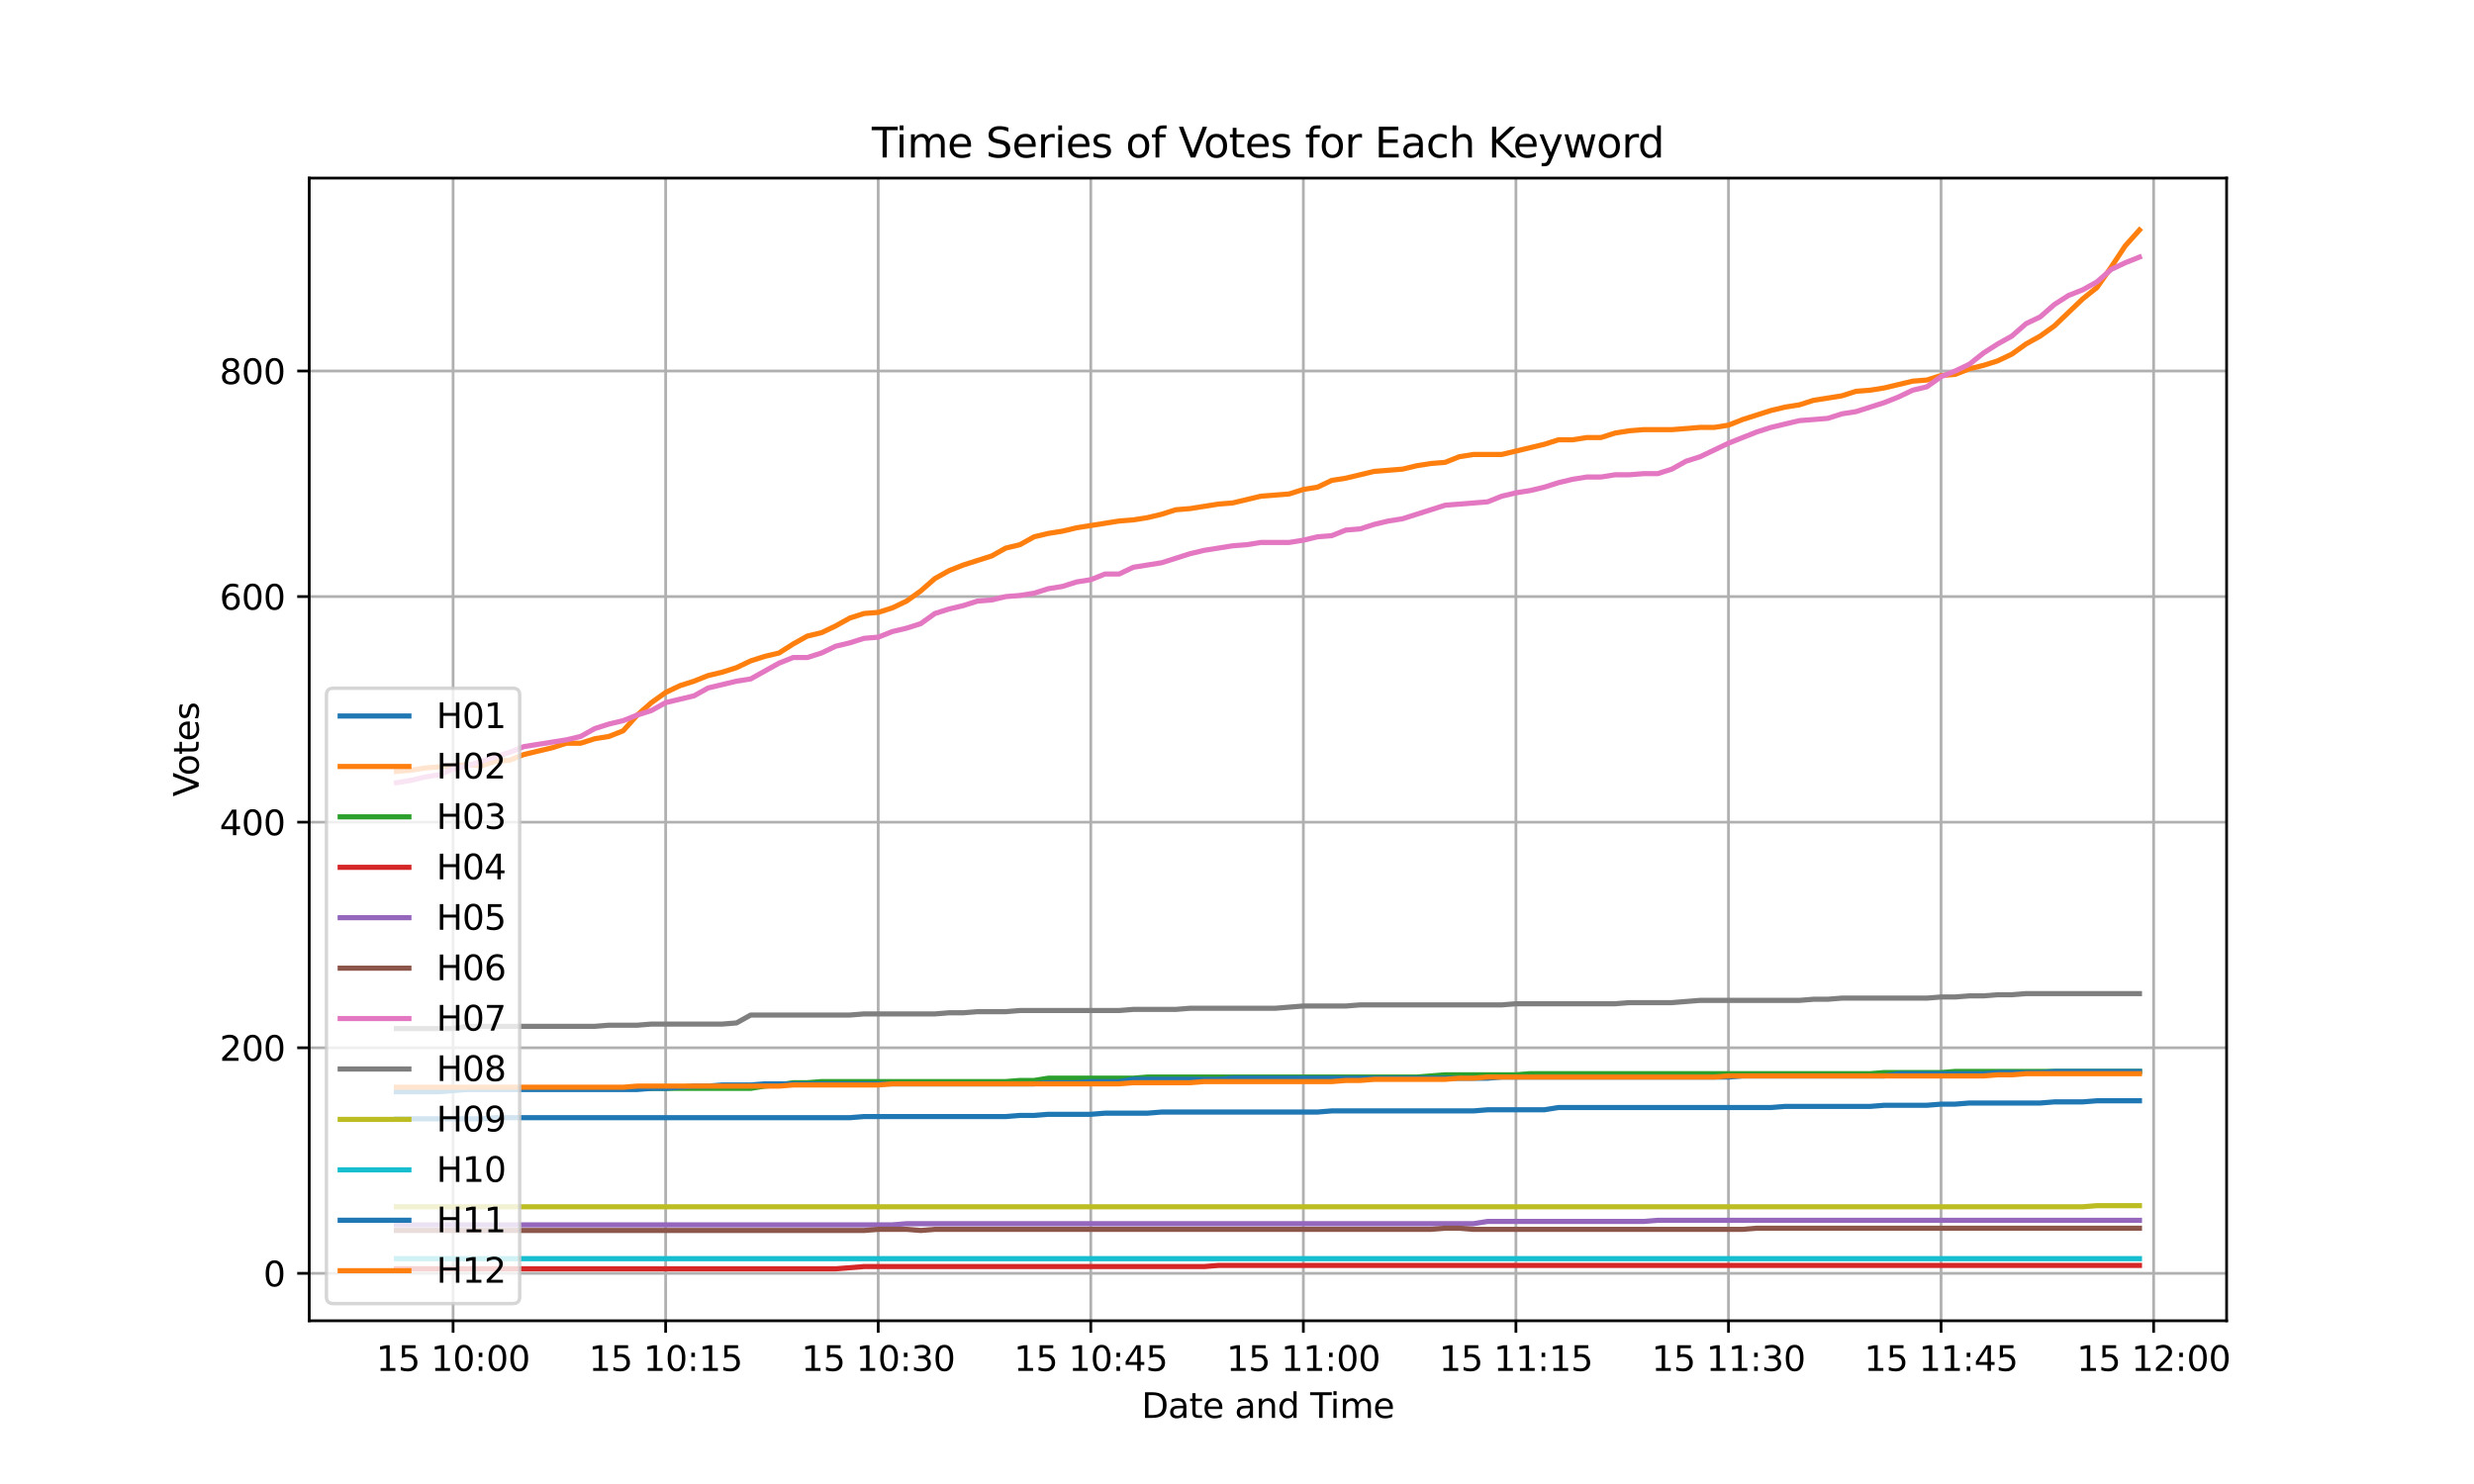 <?xml version="1.0" encoding="utf-8" standalone="no"?>
<!DOCTYPE svg PUBLIC "-//W3C//DTD SVG 1.1//EN"
  "http://www.w3.org/Graphics/SVG/1.1/DTD/svg11.dtd">
<svg xmlns:xlink="http://www.w3.org/1999/xlink" width="720pt" height="432pt" viewBox="0 0 720 432" xmlns="http://www.w3.org/2000/svg" version="1.1">
 <defs>
  <style type="text/css">*{stroke-linejoin: round; stroke-linecap: butt}</style>
 </defs>
 <g id="figure_1">
  <g id="patch_1">
   <path d="M 0 432 
L 720 432 
L 720 0 
L 0 0 
z
" style="fill: #ffffff"/>
  </g>
  <g id="axes_1">
   <g id="patch_2">
    <path d="M 90 384.48 
L 648 384.48 
L 648 51.84 
L 90 51.84 
z
" style="fill: #ffffff"/>
   </g>
   <g id="matplotlib.axis_1">
    <g id="xtick_1">
     <g id="line2d_1">
      <path d="M 131.86 384.48 
L 131.86 51.84 
" clip-path="url(#p5b72489dd9)" style="fill: none; stroke: #b0b0b0; stroke-width: 0.8; stroke-linecap: square"/>
     </g>
     <g id="line2d_2">
      <defs>
       <path id="me673058eea" d="M 0 0 
L 0 3.5 
" style="stroke: #000000; stroke-width: 0.8"/>
      </defs>
      <g>
       <use xlink:href="#me673058eea" x="131.86" y="384.48" style="stroke: #000000; stroke-width: 0.8"/>
      </g>
     </g>
     <g id="text_1">
      <!-- 15 10:00 -->
      <g transform="translate(109.499 399.078) scale(0.1 -0.1)">
       <defs>
        <path id="DejaVuSans-31" d="M 794 531 
L 1825 531 
L 1825 4091 
L 703 3866 
L 703 4441 
L 1819 4666 
L 2450 4666 
L 2450 531 
L 3481 531 
L 3481 0 
L 794 0 
L 794 531 
z
" transform="scale(0.016)"/>
        <path id="DejaVuSans-35" d="M 691 4666 
L 3169 4666 
L 3169 4134 
L 1269 4134 
L 1269 2991 
Q 1406 3038 1543 3061 
Q 1681 3084 1819 3084 
Q 2600 3084 3056 2656 
Q 3513 2228 3513 1497 
Q 3513 744 3044 326 
Q 2575 -91 1722 -91 
Q 1428 -91 1123 -41 
Q 819 9 494 109 
L 494 744 
Q 775 591 1075 516 
Q 1375 441 1709 441 
Q 2250 441 2565 725 
Q 2881 1009 2881 1497 
Q 2881 1984 2565 2268 
Q 2250 2553 1709 2553 
Q 1456 2553 1204 2497 
Q 953 2441 691 2322 
L 691 4666 
z
" transform="scale(0.016)"/>
        <path id="DejaVuSans-20" transform="scale(0.016)"/>
        <path id="DejaVuSans-30" d="M 2034 4250 
Q 1547 4250 1301 3770 
Q 1056 3291 1056 2328 
Q 1056 1369 1301 889 
Q 1547 409 2034 409 
Q 2525 409 2770 889 
Q 3016 1369 3016 2328 
Q 3016 3291 2770 3770 
Q 2525 4250 2034 4250 
z
M 2034 4750 
Q 2819 4750 3233 4129 
Q 3647 3509 3647 2328 
Q 3647 1150 3233 529 
Q 2819 -91 2034 -91 
Q 1250 -91 836 529 
Q 422 1150 422 2328 
Q 422 3509 836 4129 
Q 1250 4750 2034 4750 
z
" transform="scale(0.016)"/>
        <path id="DejaVuSans-3a" d="M 750 794 
L 1409 794 
L 1409 0 
L 750 0 
L 750 794 
z
M 750 3309 
L 1409 3309 
L 1409 2516 
L 750 2516 
L 750 3309 
z
" transform="scale(0.016)"/>
       </defs>
       <use xlink:href="#DejaVuSans-31"/>
       <use xlink:href="#DejaVuSans-35" transform="translate(63.623 0)"/>
       <use xlink:href="#DejaVuSans-20" transform="translate(127.246 0)"/>
       <use xlink:href="#DejaVuSans-31" transform="translate(159.033 0)"/>
       <use xlink:href="#DejaVuSans-30" transform="translate(222.656 0)"/>
       <use xlink:href="#DejaVuSans-3a" transform="translate(286.279 0)"/>
       <use xlink:href="#DejaVuSans-30" transform="translate(319.971 0)"/>
       <use xlink:href="#DejaVuSans-30" transform="translate(383.594 0)"/>
      </g>
     </g>
    </g>
    <g id="xtick_2">
     <g id="line2d_3">
      <path d="M 193.723 384.48 
L 193.723 51.84 
" clip-path="url(#p5b72489dd9)" style="fill: none; stroke: #b0b0b0; stroke-width: 0.8; stroke-linecap: square"/>
     </g>
     <g id="line2d_4">
      <g>
       <use xlink:href="#me673058eea" x="193.723" y="384.48" style="stroke: #000000; stroke-width: 0.8"/>
      </g>
     </g>
     <g id="text_2">
      <!-- 15 10:15 -->
      <g transform="translate(171.362 399.078) scale(0.1 -0.1)">
       <use xlink:href="#DejaVuSans-31"/>
       <use xlink:href="#DejaVuSans-35" transform="translate(63.623 0)"/>
       <use xlink:href="#DejaVuSans-20" transform="translate(127.246 0)"/>
       <use xlink:href="#DejaVuSans-31" transform="translate(159.033 0)"/>
       <use xlink:href="#DejaVuSans-30" transform="translate(222.656 0)"/>
       <use xlink:href="#DejaVuSans-3a" transform="translate(286.279 0)"/>
       <use xlink:href="#DejaVuSans-31" transform="translate(319.971 0)"/>
       <use xlink:href="#DejaVuSans-35" transform="translate(383.594 0)"/>
      </g>
     </g>
    </g>
    <g id="xtick_3">
     <g id="line2d_5">
      <path d="M 255.585 384.48 
L 255.585 51.84 
" clip-path="url(#p5b72489dd9)" style="fill: none; stroke: #b0b0b0; stroke-width: 0.8; stroke-linecap: square"/>
     </g>
     <g id="line2d_6">
      <g>
       <use xlink:href="#me673058eea" x="255.585" y="384.48" style="stroke: #000000; stroke-width: 0.8"/>
      </g>
     </g>
     <g id="text_3">
      <!-- 15 10:30 -->
      <g transform="translate(233.224 399.078) scale(0.1 -0.1)">
       <defs>
        <path id="DejaVuSans-33" d="M 2597 2516 
Q 3050 2419 3304 2112 
Q 3559 1806 3559 1356 
Q 3559 666 3084 287 
Q 2609 -91 1734 -91 
Q 1441 -91 1130 -33 
Q 819 25 488 141 
L 488 750 
Q 750 597 1062 519 
Q 1375 441 1716 441 
Q 2309 441 2620 675 
Q 2931 909 2931 1356 
Q 2931 1769 2642 2001 
Q 2353 2234 1838 2234 
L 1294 2234 
L 1294 2753 
L 1863 2753 
Q 2328 2753 2575 2939 
Q 2822 3125 2822 3475 
Q 2822 3834 2567 4026 
Q 2313 4219 1838 4219 
Q 1578 4219 1281 4162 
Q 984 4106 628 3988 
L 628 4550 
Q 988 4650 1302 4700 
Q 1616 4750 1894 4750 
Q 2613 4750 3031 4423 
Q 3450 4097 3450 3541 
Q 3450 3153 3228 2886 
Q 3006 2619 2597 2516 
z
" transform="scale(0.016)"/>
       </defs>
       <use xlink:href="#DejaVuSans-31"/>
       <use xlink:href="#DejaVuSans-35" transform="translate(63.623 0)"/>
       <use xlink:href="#DejaVuSans-20" transform="translate(127.246 0)"/>
       <use xlink:href="#DejaVuSans-31" transform="translate(159.033 0)"/>
       <use xlink:href="#DejaVuSans-30" transform="translate(222.656 0)"/>
       <use xlink:href="#DejaVuSans-3a" transform="translate(286.279 0)"/>
       <use xlink:href="#DejaVuSans-33" transform="translate(319.971 0)"/>
       <use xlink:href="#DejaVuSans-30" transform="translate(383.594 0)"/>
      </g>
     </g>
    </g>
    <g id="xtick_4">
     <g id="line2d_7">
      <path d="M 317.448 384.48 
L 317.448 51.84 
" clip-path="url(#p5b72489dd9)" style="fill: none; stroke: #b0b0b0; stroke-width: 0.8; stroke-linecap: square"/>
     </g>
     <g id="line2d_8">
      <g>
       <use xlink:href="#me673058eea" x="317.448" y="384.48" style="stroke: #000000; stroke-width: 0.8"/>
      </g>
     </g>
     <g id="text_4">
      <!-- 15 10:45 -->
      <g transform="translate(295.087 399.078) scale(0.1 -0.1)">
       <defs>
        <path id="DejaVuSans-34" d="M 2419 4116 
L 825 1625 
L 2419 1625 
L 2419 4116 
z
M 2253 4666 
L 3047 4666 
L 3047 1625 
L 3713 1625 
L 3713 1100 
L 3047 1100 
L 3047 0 
L 2419 0 
L 2419 1100 
L 313 1100 
L 313 1709 
L 2253 4666 
z
" transform="scale(0.016)"/>
       </defs>
       <use xlink:href="#DejaVuSans-31"/>
       <use xlink:href="#DejaVuSans-35" transform="translate(63.623 0)"/>
       <use xlink:href="#DejaVuSans-20" transform="translate(127.246 0)"/>
       <use xlink:href="#DejaVuSans-31" transform="translate(159.033 0)"/>
       <use xlink:href="#DejaVuSans-30" transform="translate(222.656 0)"/>
       <use xlink:href="#DejaVuSans-3a" transform="translate(286.279 0)"/>
       <use xlink:href="#DejaVuSans-34" transform="translate(319.971 0)"/>
       <use xlink:href="#DejaVuSans-35" transform="translate(383.594 0)"/>
      </g>
     </g>
    </g>
    <g id="xtick_5">
     <g id="line2d_9">
      <path d="M 379.31 384.48 
L 379.31 51.84 
" clip-path="url(#p5b72489dd9)" style="fill: none; stroke: #b0b0b0; stroke-width: 0.8; stroke-linecap: square"/>
     </g>
     <g id="line2d_10">
      <g>
       <use xlink:href="#me673058eea" x="379.31" y="384.48" style="stroke: #000000; stroke-width: 0.8"/>
      </g>
     </g>
     <g id="text_5">
      <!-- 15 11:00 -->
      <g transform="translate(356.949 399.078) scale(0.1 -0.1)">
       <use xlink:href="#DejaVuSans-31"/>
       <use xlink:href="#DejaVuSans-35" transform="translate(63.623 0)"/>
       <use xlink:href="#DejaVuSans-20" transform="translate(127.246 0)"/>
       <use xlink:href="#DejaVuSans-31" transform="translate(159.033 0)"/>
       <use xlink:href="#DejaVuSans-31" transform="translate(222.656 0)"/>
       <use xlink:href="#DejaVuSans-3a" transform="translate(286.279 0)"/>
       <use xlink:href="#DejaVuSans-30" transform="translate(319.971 0)"/>
       <use xlink:href="#DejaVuSans-30" transform="translate(383.594 0)"/>
      </g>
     </g>
    </g>
    <g id="xtick_6">
     <g id="line2d_11">
      <path d="M 441.173 384.48 
L 441.173 51.84 
" clip-path="url(#p5b72489dd9)" style="fill: none; stroke: #b0b0b0; stroke-width: 0.8; stroke-linecap: square"/>
     </g>
     <g id="line2d_12">
      <g>
       <use xlink:href="#me673058eea" x="441.173" y="384.48" style="stroke: #000000; stroke-width: 0.8"/>
      </g>
     </g>
     <g id="text_6">
      <!-- 15 11:15 -->
      <g transform="translate(418.812 399.078) scale(0.1 -0.1)">
       <use xlink:href="#DejaVuSans-31"/>
       <use xlink:href="#DejaVuSans-35" transform="translate(63.623 0)"/>
       <use xlink:href="#DejaVuSans-20" transform="translate(127.246 0)"/>
       <use xlink:href="#DejaVuSans-31" transform="translate(159.033 0)"/>
       <use xlink:href="#DejaVuSans-31" transform="translate(222.656 0)"/>
       <use xlink:href="#DejaVuSans-3a" transform="translate(286.279 0)"/>
       <use xlink:href="#DejaVuSans-31" transform="translate(319.971 0)"/>
       <use xlink:href="#DejaVuSans-35" transform="translate(383.594 0)"/>
      </g>
     </g>
    </g>
    <g id="xtick_7">
     <g id="line2d_13">
      <path d="M 503.035 384.48 
L 503.035 51.84 
" clip-path="url(#p5b72489dd9)" style="fill: none; stroke: #b0b0b0; stroke-width: 0.8; stroke-linecap: square"/>
     </g>
     <g id="line2d_14">
      <g>
       <use xlink:href="#me673058eea" x="503.035" y="384.48" style="stroke: #000000; stroke-width: 0.8"/>
      </g>
     </g>
     <g id="text_7">
      <!-- 15 11:30 -->
      <g transform="translate(480.675 399.078) scale(0.1 -0.1)">
       <use xlink:href="#DejaVuSans-31"/>
       <use xlink:href="#DejaVuSans-35" transform="translate(63.623 0)"/>
       <use xlink:href="#DejaVuSans-20" transform="translate(127.246 0)"/>
       <use xlink:href="#DejaVuSans-31" transform="translate(159.033 0)"/>
       <use xlink:href="#DejaVuSans-31" transform="translate(222.656 0)"/>
       <use xlink:href="#DejaVuSans-3a" transform="translate(286.279 0)"/>
       <use xlink:href="#DejaVuSans-33" transform="translate(319.971 0)"/>
       <use xlink:href="#DejaVuSans-30" transform="translate(383.594 0)"/>
      </g>
     </g>
    </g>
    <g id="xtick_8">
     <g id="line2d_15">
      <path d="M 564.898 384.48 
L 564.898 51.84 
" clip-path="url(#p5b72489dd9)" style="fill: none; stroke: #b0b0b0; stroke-width: 0.8; stroke-linecap: square"/>
     </g>
     <g id="line2d_16">
      <g>
       <use xlink:href="#me673058eea" x="564.898" y="384.48" style="stroke: #000000; stroke-width: 0.8"/>
      </g>
     </g>
     <g id="text_8">
      <!-- 15 11:45 -->
      <g transform="translate(542.537 399.078) scale(0.1 -0.1)">
       <use xlink:href="#DejaVuSans-31"/>
       <use xlink:href="#DejaVuSans-35" transform="translate(63.623 0)"/>
       <use xlink:href="#DejaVuSans-20" transform="translate(127.246 0)"/>
       <use xlink:href="#DejaVuSans-31" transform="translate(159.033 0)"/>
       <use xlink:href="#DejaVuSans-31" transform="translate(222.656 0)"/>
       <use xlink:href="#DejaVuSans-3a" transform="translate(286.279 0)"/>
       <use xlink:href="#DejaVuSans-34" transform="translate(319.971 0)"/>
       <use xlink:href="#DejaVuSans-35" transform="translate(383.594 0)"/>
      </g>
     </g>
    </g>
    <g id="xtick_9">
     <g id="line2d_17">
      <path d="M 626.761 384.48 
L 626.761 51.84 
" clip-path="url(#p5b72489dd9)" style="fill: none; stroke: #b0b0b0; stroke-width: 0.8; stroke-linecap: square"/>
     </g>
     <g id="line2d_18">
      <g>
       <use xlink:href="#me673058eea" x="626.761" y="384.48" style="stroke: #000000; stroke-width: 0.8"/>
      </g>
     </g>
     <g id="text_9">
      <!-- 15 12:00 -->
      <g transform="translate(604.4 399.078) scale(0.1 -0.1)">
       <defs>
        <path id="DejaVuSans-32" d="M 1228 531 
L 3431 531 
L 3431 0 
L 469 0 
L 469 531 
Q 828 903 1448 1529 
Q 2069 2156 2228 2338 
Q 2531 2678 2651 2914 
Q 2772 3150 2772 3378 
Q 2772 3750 2511 3984 
Q 2250 4219 1831 4219 
Q 1534 4219 1204 4116 
Q 875 4013 500 3803 
L 500 4441 
Q 881 4594 1212 4672 
Q 1544 4750 1819 4750 
Q 2544 4750 2975 4387 
Q 3406 4025 3406 3419 
Q 3406 3131 3298 2873 
Q 3191 2616 2906 2266 
Q 2828 2175 2409 1742 
Q 1991 1309 1228 531 
z
" transform="scale(0.016)"/>
       </defs>
       <use xlink:href="#DejaVuSans-31"/>
       <use xlink:href="#DejaVuSans-35" transform="translate(63.623 0)"/>
       <use xlink:href="#DejaVuSans-20" transform="translate(127.246 0)"/>
       <use xlink:href="#DejaVuSans-31" transform="translate(159.033 0)"/>
       <use xlink:href="#DejaVuSans-32" transform="translate(222.656 0)"/>
       <use xlink:href="#DejaVuSans-3a" transform="translate(286.279 0)"/>
       <use xlink:href="#DejaVuSans-30" transform="translate(319.971 0)"/>
       <use xlink:href="#DejaVuSans-30" transform="translate(383.594 0)"/>
      </g>
     </g>
    </g>
    <g id="text_10">
     <!-- Date and Time -->
     <g transform="translate(332.23 412.757) scale(0.1 -0.1)">
      <defs>
       <path id="DejaVuSans-44" d="M 1259 4147 
L 1259 519 
L 2022 519 
Q 2988 519 3436 956 
Q 3884 1394 3884 2338 
Q 3884 3275 3436 3711 
Q 2988 4147 2022 4147 
L 1259 4147 
z
M 628 4666 
L 1925 4666 
Q 3281 4666 3915 4102 
Q 4550 3538 4550 2338 
Q 4550 1131 3912 565 
Q 3275 0 1925 0 
L 628 0 
L 628 4666 
z
" transform="scale(0.016)"/>
       <path id="DejaVuSans-61" d="M 2194 1759 
Q 1497 1759 1228 1600 
Q 959 1441 959 1056 
Q 959 750 1161 570 
Q 1363 391 1709 391 
Q 2188 391 2477 730 
Q 2766 1069 2766 1631 
L 2766 1759 
L 2194 1759 
z
M 3341 1997 
L 3341 0 
L 2766 0 
L 2766 531 
Q 2569 213 2275 61 
Q 1981 -91 1556 -91 
Q 1019 -91 701 211 
Q 384 513 384 1019 
Q 384 1609 779 1909 
Q 1175 2209 1959 2209 
L 2766 2209 
L 2766 2266 
Q 2766 2663 2505 2880 
Q 2244 3097 1772 3097 
Q 1472 3097 1187 3025 
Q 903 2953 641 2809 
L 641 3341 
Q 956 3463 1253 3523 
Q 1550 3584 1831 3584 
Q 2591 3584 2966 3190 
Q 3341 2797 3341 1997 
z
" transform="scale(0.016)"/>
       <path id="DejaVuSans-74" d="M 1172 4494 
L 1172 3500 
L 2356 3500 
L 2356 3053 
L 1172 3053 
L 1172 1153 
Q 1172 725 1289 603 
Q 1406 481 1766 481 
L 2356 481 
L 2356 0 
L 1766 0 
Q 1100 0 847 248 
Q 594 497 594 1153 
L 594 3053 
L 172 3053 
L 172 3500 
L 594 3500 
L 594 4494 
L 1172 4494 
z
" transform="scale(0.016)"/>
       <path id="DejaVuSans-65" d="M 3597 1894 
L 3597 1613 
L 953 1613 
Q 991 1019 1311 708 
Q 1631 397 2203 397 
Q 2534 397 2845 478 
Q 3156 559 3463 722 
L 3463 178 
Q 3153 47 2828 -22 
Q 2503 -91 2169 -91 
Q 1331 -91 842 396 
Q 353 884 353 1716 
Q 353 2575 817 3079 
Q 1281 3584 2069 3584 
Q 2775 3584 3186 3129 
Q 3597 2675 3597 1894 
z
M 3022 2063 
Q 3016 2534 2758 2815 
Q 2500 3097 2075 3097 
Q 1594 3097 1305 2825 
Q 1016 2553 972 2059 
L 3022 2063 
z
" transform="scale(0.016)"/>
       <path id="DejaVuSans-6e" d="M 3513 2113 
L 3513 0 
L 2938 0 
L 2938 2094 
Q 2938 2591 2744 2837 
Q 2550 3084 2163 3084 
Q 1697 3084 1428 2787 
Q 1159 2491 1159 1978 
L 1159 0 
L 581 0 
L 581 3500 
L 1159 3500 
L 1159 2956 
Q 1366 3272 1645 3428 
Q 1925 3584 2291 3584 
Q 2894 3584 3203 3211 
Q 3513 2838 3513 2113 
z
" transform="scale(0.016)"/>
       <path id="DejaVuSans-64" d="M 2906 2969 
L 2906 4863 
L 3481 4863 
L 3481 0 
L 2906 0 
L 2906 525 
Q 2725 213 2448 61 
Q 2172 -91 1784 -91 
Q 1150 -91 751 415 
Q 353 922 353 1747 
Q 353 2572 751 3078 
Q 1150 3584 1784 3584 
Q 2172 3584 2448 3432 
Q 2725 3281 2906 2969 
z
M 947 1747 
Q 947 1113 1208 752 
Q 1469 391 1925 391 
Q 2381 391 2643 752 
Q 2906 1113 2906 1747 
Q 2906 2381 2643 2742 
Q 2381 3103 1925 3103 
Q 1469 3103 1208 2742 
Q 947 2381 947 1747 
z
" transform="scale(0.016)"/>
       <path id="DejaVuSans-54" d="M -19 4666 
L 3928 4666 
L 3928 4134 
L 2272 4134 
L 2272 0 
L 1638 0 
L 1638 4134 
L -19 4134 
L -19 4666 
z
" transform="scale(0.016)"/>
       <path id="DejaVuSans-69" d="M 603 3500 
L 1178 3500 
L 1178 0 
L 603 0 
L 603 3500 
z
M 603 4863 
L 1178 4863 
L 1178 4134 
L 603 4134 
L 603 4863 
z
" transform="scale(0.016)"/>
       <path id="DejaVuSans-6d" d="M 3328 2828 
Q 3544 3216 3844 3400 
Q 4144 3584 4550 3584 
Q 5097 3584 5394 3201 
Q 5691 2819 5691 2113 
L 5691 0 
L 5113 0 
L 5113 2094 
Q 5113 2597 4934 2840 
Q 4756 3084 4391 3084 
Q 3944 3084 3684 2787 
Q 3425 2491 3425 1978 
L 3425 0 
L 2847 0 
L 2847 2094 
Q 2847 2600 2669 2842 
Q 2491 3084 2119 3084 
Q 1678 3084 1418 2786 
Q 1159 2488 1159 1978 
L 1159 0 
L 581 0 
L 581 3500 
L 1159 3500 
L 1159 2956 
Q 1356 3278 1631 3431 
Q 1906 3584 2284 3584 
Q 2666 3584 2933 3390 
Q 3200 3197 3328 2828 
z
" transform="scale(0.016)"/>
      </defs>
      <use xlink:href="#DejaVuSans-44"/>
      <use xlink:href="#DejaVuSans-61" transform="translate(77.002 0)"/>
      <use xlink:href="#DejaVuSans-74" transform="translate(138.281 0)"/>
      <use xlink:href="#DejaVuSans-65" transform="translate(177.49 0)"/>
      <use xlink:href="#DejaVuSans-20" transform="translate(239.014 0)"/>
      <use xlink:href="#DejaVuSans-61" transform="translate(270.801 0)"/>
      <use xlink:href="#DejaVuSans-6e" transform="translate(332.08 0)"/>
      <use xlink:href="#DejaVuSans-64" transform="translate(395.459 0)"/>
      <use xlink:href="#DejaVuSans-20" transform="translate(458.936 0)"/>
      <use xlink:href="#DejaVuSans-54" transform="translate(490.723 0)"/>
      <use xlink:href="#DejaVuSans-69" transform="translate(548.682 0)"/>
      <use xlink:href="#DejaVuSans-6d" transform="translate(576.465 0)"/>
      <use xlink:href="#DejaVuSans-65" transform="translate(673.877 0)"/>
     </g>
    </g>
   </g>
   <g id="matplotlib.axis_2">
    <g id="ytick_1">
     <g id="line2d_19">
      <path d="M 90 370.673 
L 648 370.673 
" clip-path="url(#p5b72489dd9)" style="fill: none; stroke: #b0b0b0; stroke-width: 0.8; stroke-linecap: square"/>
     </g>
     <g id="line2d_20">
      <defs>
       <path id="m1912dfb5ec" d="M 0 0 
L -3.5 0 
" style="stroke: #000000; stroke-width: 0.8"/>
      </defs>
      <g>
       <use xlink:href="#m1912dfb5ec" x="90" y="370.673" style="stroke: #000000; stroke-width: 0.8"/>
      </g>
     </g>
     <g id="text_11">
      <!-- 0 -->
      <g transform="translate(76.638 374.473) scale(0.1 -0.1)">
       <use xlink:href="#DejaVuSans-30"/>
      </g>
     </g>
    </g>
    <g id="ytick_2">
     <g id="line2d_21">
      <path d="M 90 305.006 
L 648 305.006 
" clip-path="url(#p5b72489dd9)" style="fill: none; stroke: #b0b0b0; stroke-width: 0.8; stroke-linecap: square"/>
     </g>
     <g id="line2d_22">
      <g>
       <use xlink:href="#m1912dfb5ec" x="90" y="305.006" style="stroke: #000000; stroke-width: 0.8"/>
      </g>
     </g>
     <g id="text_12">
      <!-- 200 -->
      <g transform="translate(63.913 308.805) scale(0.1 -0.1)">
       <use xlink:href="#DejaVuSans-32"/>
       <use xlink:href="#DejaVuSans-30" transform="translate(63.623 0)"/>
       <use xlink:href="#DejaVuSans-30" transform="translate(127.246 0)"/>
      </g>
     </g>
    </g>
    <g id="ytick_3">
     <g id="line2d_23">
      <path d="M 90 239.338 
L 648 239.338 
" clip-path="url(#p5b72489dd9)" style="fill: none; stroke: #b0b0b0; stroke-width: 0.8; stroke-linecap: square"/>
     </g>
     <g id="line2d_24">
      <g>
       <use xlink:href="#m1912dfb5ec" x="90" y="239.338" style="stroke: #000000; stroke-width: 0.8"/>
      </g>
     </g>
     <g id="text_13">
      <!-- 400 -->
      <g transform="translate(63.913 243.137) scale(0.1 -0.1)">
       <use xlink:href="#DejaVuSans-34"/>
       <use xlink:href="#DejaVuSans-30" transform="translate(63.623 0)"/>
       <use xlink:href="#DejaVuSans-30" transform="translate(127.246 0)"/>
      </g>
     </g>
    </g>
    <g id="ytick_4">
     <g id="line2d_25">
      <path d="M 90 173.67 
L 648 173.67 
" clip-path="url(#p5b72489dd9)" style="fill: none; stroke: #b0b0b0; stroke-width: 0.8; stroke-linecap: square"/>
     </g>
     <g id="line2d_26">
      <g>
       <use xlink:href="#m1912dfb5ec" x="90" y="173.67" style="stroke: #000000; stroke-width: 0.8"/>
      </g>
     </g>
     <g id="text_14">
      <!-- 600 -->
      <g transform="translate(63.913 177.469) scale(0.1 -0.1)">
       <defs>
        <path id="DejaVuSans-36" d="M 2113 2584 
Q 1688 2584 1439 2293 
Q 1191 2003 1191 1497 
Q 1191 994 1439 701 
Q 1688 409 2113 409 
Q 2538 409 2786 701 
Q 3034 994 3034 1497 
Q 3034 2003 2786 2293 
Q 2538 2584 2113 2584 
z
M 3366 4563 
L 3366 3988 
Q 3128 4100 2886 4159 
Q 2644 4219 2406 4219 
Q 1781 4219 1451 3797 
Q 1122 3375 1075 2522 
Q 1259 2794 1537 2939 
Q 1816 3084 2150 3084 
Q 2853 3084 3261 2657 
Q 3669 2231 3669 1497 
Q 3669 778 3244 343 
Q 2819 -91 2113 -91 
Q 1303 -91 875 529 
Q 447 1150 447 2328 
Q 447 3434 972 4092 
Q 1497 4750 2381 4750 
Q 2619 4750 2861 4703 
Q 3103 4656 3366 4563 
z
" transform="scale(0.016)"/>
       </defs>
       <use xlink:href="#DejaVuSans-36"/>
       <use xlink:href="#DejaVuSans-30" transform="translate(63.623 0)"/>
       <use xlink:href="#DejaVuSans-30" transform="translate(127.246 0)"/>
      </g>
     </g>
    </g>
    <g id="ytick_5">
     <g id="line2d_27">
      <path d="M 90 108.002 
L 648 108.002 
" clip-path="url(#p5b72489dd9)" style="fill: none; stroke: #b0b0b0; stroke-width: 0.8; stroke-linecap: square"/>
     </g>
     <g id="line2d_28">
      <g>
       <use xlink:href="#m1912dfb5ec" x="90" y="108.002" style="stroke: #000000; stroke-width: 0.8"/>
      </g>
     </g>
     <g id="text_15">
      <!-- 800 -->
      <g transform="translate(63.913 111.802) scale(0.1 -0.1)">
       <defs>
        <path id="DejaVuSans-38" d="M 2034 2216 
Q 1584 2216 1326 1975 
Q 1069 1734 1069 1313 
Q 1069 891 1326 650 
Q 1584 409 2034 409 
Q 2484 409 2743 651 
Q 3003 894 3003 1313 
Q 3003 1734 2745 1975 
Q 2488 2216 2034 2216 
z
M 1403 2484 
Q 997 2584 770 2862 
Q 544 3141 544 3541 
Q 544 4100 942 4425 
Q 1341 4750 2034 4750 
Q 2731 4750 3128 4425 
Q 3525 4100 3525 3541 
Q 3525 3141 3298 2862 
Q 3072 2584 2669 2484 
Q 3125 2378 3379 2068 
Q 3634 1759 3634 1313 
Q 3634 634 3220 271 
Q 2806 -91 2034 -91 
Q 1263 -91 848 271 
Q 434 634 434 1313 
Q 434 1759 690 2068 
Q 947 2378 1403 2484 
z
M 1172 3481 
Q 1172 3119 1398 2916 
Q 1625 2713 2034 2713 
Q 2441 2713 2670 2916 
Q 2900 3119 2900 3481 
Q 2900 3844 2670 4047 
Q 2441 4250 2034 4250 
Q 1625 4250 1398 4047 
Q 1172 3844 1172 3481 
z
" transform="scale(0.016)"/>
       </defs>
       <use xlink:href="#DejaVuSans-38"/>
       <use xlink:href="#DejaVuSans-30" transform="translate(63.623 0)"/>
       <use xlink:href="#DejaVuSans-30" transform="translate(127.246 0)"/>
      </g>
     </g>
    </g>
    <g id="text_16">
     <!-- Votes -->
     <g transform="translate(57.833 231.894) rotate(-90) scale(0.1 -0.1)">
      <defs>
       <path id="DejaVuSans-56" d="M 1831 0 
L 50 4666 
L 709 4666 
L 2188 738 
L 3669 4666 
L 4325 4666 
L 2547 0 
L 1831 0 
z
" transform="scale(0.016)"/>
       <path id="DejaVuSans-6f" d="M 1959 3097 
Q 1497 3097 1228 2736 
Q 959 2375 959 1747 
Q 959 1119 1226 758 
Q 1494 397 1959 397 
Q 2419 397 2687 759 
Q 2956 1122 2956 1747 
Q 2956 2369 2687 2733 
Q 2419 3097 1959 3097 
z
M 1959 3584 
Q 2709 3584 3137 3096 
Q 3566 2609 3566 1747 
Q 3566 888 3137 398 
Q 2709 -91 1959 -91 
Q 1206 -91 779 398 
Q 353 888 353 1747 
Q 353 2609 779 3096 
Q 1206 3584 1959 3584 
z
" transform="scale(0.016)"/>
       <path id="DejaVuSans-73" d="M 2834 3397 
L 2834 2853 
Q 2591 2978 2328 3040 
Q 2066 3103 1784 3103 
Q 1356 3103 1142 2972 
Q 928 2841 928 2578 
Q 928 2378 1081 2264 
Q 1234 2150 1697 2047 
L 1894 2003 
Q 2506 1872 2764 1633 
Q 3022 1394 3022 966 
Q 3022 478 2636 193 
Q 2250 -91 1575 -91 
Q 1294 -91 989 -36 
Q 684 19 347 128 
L 347 722 
Q 666 556 975 473 
Q 1284 391 1588 391 
Q 1994 391 2212 530 
Q 2431 669 2431 922 
Q 2431 1156 2273 1281 
Q 2116 1406 1581 1522 
L 1381 1569 
Q 847 1681 609 1914 
Q 372 2147 372 2553 
Q 372 3047 722 3315 
Q 1072 3584 1716 3584 
Q 2034 3584 2315 3537 
Q 2597 3491 2834 3397 
z
" transform="scale(0.016)"/>
      </defs>
      <use xlink:href="#DejaVuSans-56"/>
      <use xlink:href="#DejaVuSans-6f" transform="translate(60.658 0)"/>
      <use xlink:href="#DejaVuSans-74" transform="translate(121.84 0)"/>
      <use xlink:href="#DejaVuSans-65" transform="translate(161.049 0)"/>
      <use xlink:href="#DejaVuSans-73" transform="translate(222.572 0)"/>
     </g>
    </g>
   </g>
   <g id="line2d_29">
    <path d="M 115.364 325.691 
L 119.488 325.691 
L 123.612 325.691 
L 127.736 325.691 
L 131.86 325.691 
L 135.984 325.691 
L 140.109 325.691 
L 144.233 325.363 
L 148.357 325.363 
L 152.481 325.363 
L 156.605 325.363 
L 160.729 325.363 
L 164.854 325.363 
L 168.978 325.363 
L 173.102 325.363 
L 177.226 325.363 
L 181.35 325.363 
L 185.475 325.363 
L 189.599 325.363 
L 193.723 325.363 
L 197.847 325.363 
L 201.971 325.363 
L 206.095 325.363 
L 210.22 325.363 
L 214.344 325.363 
L 218.468 325.363 
L 222.592 325.363 
L 226.716 325.363 
L 230.84 325.363 
L 234.965 325.363 
L 239.089 325.363 
L 243.213 325.363 
L 247.337 325.363 
L 251.461 325.034 
L 255.585 325.034 
L 259.71 325.034 
L 263.834 325.034 
L 267.958 325.034 
L 272.082 325.034 
L 276.206 325.034 
L 280.33 325.034 
L 284.455 325.034 
L 288.579 325.034 
L 292.703 325.034 
L 296.827 324.706 
L 300.951 324.706 
L 305.075 324.378 
L 309.2 324.378 
L 313.324 324.378 
L 317.448 324.378 
L 321.572 324.049 
L 325.696 324.049 
L 329.82 324.049 
L 333.945 324.049 
L 338.069 323.721 
L 342.193 323.721 
L 346.317 323.721 
L 350.441 323.721 
L 354.565 323.721 
L 358.69 323.721 
L 362.814 323.721 
L 366.938 323.721 
L 371.062 323.721 
L 375.186 323.721 
L 379.31 323.721 
L 383.435 323.721 
L 387.559 323.393 
L 391.683 323.393 
L 395.807 323.393 
L 399.931 323.393 
L 404.055 323.393 
L 408.18 323.393 
L 412.304 323.393 
L 416.428 323.393 
L 420.552 323.393 
L 424.676 323.393 
L 428.8 323.393 
L 432.925 323.064 
L 437.049 323.064 
L 441.173 323.064 
L 445.297 323.064 
L 449.421 323.064 
L 453.545 322.408 
L 457.67 322.408 
L 461.794 322.408 
L 465.918 322.408 
L 470.042 322.408 
L 474.166 322.408 
L 478.29 322.408 
L 482.415 322.408 
L 486.539 322.408 
L 490.663 322.408 
L 494.787 322.408 
L 498.911 322.408 
L 503.035 322.408 
L 507.16 322.408 
L 511.284 322.408 
L 515.408 322.408 
L 519.532 322.079 
L 523.656 322.079 
L 527.78 322.079 
L 531.905 322.079 
L 536.029 322.079 
L 540.153 322.079 
L 544.277 322.079 
L 548.401 321.751 
L 552.525 321.751 
L 556.65 321.751 
L 560.774 321.751 
L 564.898 321.423 
L 569.022 321.423 
L 573.146 321.094 
L 577.271 321.094 
L 581.395 321.094 
L 585.519 321.094 
L 589.643 321.094 
L 593.767 321.094 
L 597.891 320.766 
L 602.016 320.766 
L 606.14 320.766 
L 610.264 320.438 
L 614.388 320.438 
L 618.512 320.438 
L 622.636 320.438 
" clip-path="url(#p5b72489dd9)" style="fill: none; stroke: #1f77b4; stroke-width: 1.5; stroke-linecap: square"/>
   </g>
   <g id="line2d_30">
    <path d="M 115.364 224.563 
L 119.488 224.234 
L 123.612 223.578 
L 127.736 223.249 
L 131.86 222.921 
L 135.984 222.593 
L 140.109 222.921 
L 144.233 221.608 
L 148.357 221.279 
L 152.481 219.638 
L 156.605 218.653 
L 160.729 217.667 
L 164.854 216.354 
L 168.978 216.354 
L 173.102 215.041 
L 177.226 214.384 
L 181.35 212.742 
L 185.475 208.146 
L 189.599 204.534 
L 193.723 201.579 
L 197.847 199.609 
L 201.971 198.296 
L 206.095 196.654 
L 210.22 195.669 
L 214.344 194.355 
L 218.468 192.385 
L 222.592 191.072 
L 226.716 190.087 
L 230.84 187.46 
L 234.965 185.162 
L 239.089 184.177 
L 243.213 182.207 
L 247.337 179.909 
L 251.461 178.595 
L 255.585 178.267 
L 259.71 176.953 
L 263.834 174.983 
L 267.958 172.028 
L 272.082 168.417 
L 276.206 166.118 
L 280.33 164.477 
L 284.455 163.163 
L 288.579 161.85 
L 292.703 159.552 
L 296.827 158.567 
L 300.951 156.268 
L 305.075 155.283 
L 309.2 154.626 
L 313.324 153.641 
L 317.448 152.985 
L 321.572 152.328 
L 325.696 151.671 
L 329.82 151.343 
L 333.945 150.686 
L 338.069 149.701 
L 342.193 148.388 
L 346.317 148.06 
L 350.441 147.403 
L 354.565 146.746 
L 358.69 146.418 
L 362.814 145.433 
L 366.938 144.448 
L 371.062 144.12 
L 375.186 143.791 
L 379.31 142.478 
L 383.435 141.821 
L 387.559 139.851 
L 391.683 139.195 
L 395.807 138.21 
L 399.931 137.224 
L 404.055 136.896 
L 408.18 136.568 
L 412.304 135.583 
L 416.428 134.926 
L 420.552 134.598 
L 424.676 132.956 
L 428.8 132.299 
L 432.925 132.299 
L 437.049 132.299 
L 441.173 131.314 
L 445.297 130.329 
L 449.421 129.344 
L 453.545 128.031 
L 457.67 128.031 
L 461.794 127.374 
L 465.918 127.374 
L 470.042 126.061 
L 474.166 125.404 
L 478.29 125.076 
L 482.415 125.076 
L 486.539 125.076 
L 490.663 124.748 
L 494.787 124.419 
L 498.911 124.419 
L 503.035 123.763 
L 507.16 122.121 
L 511.284 120.808 
L 515.408 119.494 
L 519.532 118.509 
L 523.656 117.853 
L 527.78 116.539 
L 531.905 115.882 
L 536.029 115.226 
L 540.153 113.912 
L 544.277 113.584 
L 548.401 112.927 
L 552.525 111.942 
L 556.65 110.957 
L 560.774 110.629 
L 564.898 109.316 
L 569.022 108.987 
L 573.146 107.346 
L 577.271 106.361 
L 581.395 105.047 
L 585.519 103.077 
L 589.643 100.122 
L 593.767 97.824 
L 597.891 94.869 
L 602.016 90.929 
L 606.14 86.989 
L 610.264 83.705 
L 614.388 77.795 
L 618.512 71.557 
L 622.636 66.96 
" clip-path="url(#p5b72489dd9)" style="fill: none; stroke: #ff7f0e; stroke-width: 1.5; stroke-linecap: square"/>
   </g>
   <g id="line2d_31">
    <path d="M 115.364 317.154 
L 119.488 317.154 
L 123.612 316.826 
L 127.736 316.826 
L 131.86 316.826 
L 135.984 316.826 
L 140.109 316.826 
L 144.233 316.826 
L 148.357 316.826 
L 152.481 316.826 
L 156.605 316.826 
L 160.729 316.826 
L 164.854 316.826 
L 168.978 316.826 
L 173.102 316.826 
L 177.226 316.826 
L 181.35 316.826 
L 185.475 316.826 
L 189.599 316.826 
L 193.723 316.826 
L 197.847 316.826 
L 201.971 316.826 
L 206.095 316.826 
L 210.22 316.826 
L 214.344 316.826 
L 218.468 316.826 
L 222.592 316.169 
L 226.716 315.841 
L 230.84 315.184 
L 234.965 315.184 
L 239.089 314.856 
L 243.213 314.856 
L 247.337 314.856 
L 251.461 314.856 
L 255.585 314.856 
L 259.71 314.856 
L 263.834 314.856 
L 267.958 314.856 
L 272.082 314.856 
L 276.206 314.856 
L 280.33 314.856 
L 284.455 314.856 
L 288.579 314.856 
L 292.703 314.856 
L 296.827 314.527 
L 300.951 314.527 
L 305.075 313.871 
L 309.2 313.871 
L 313.324 313.871 
L 317.448 313.871 
L 321.572 313.871 
L 325.696 313.871 
L 329.82 313.871 
L 333.945 313.542 
L 338.069 313.542 
L 342.193 313.542 
L 346.317 313.542 
L 350.441 313.542 
L 354.565 313.542 
L 358.69 313.542 
L 362.814 313.542 
L 366.938 313.542 
L 371.062 313.542 
L 375.186 313.542 
L 379.31 313.542 
L 383.435 313.542 
L 387.559 313.542 
L 391.683 313.542 
L 395.807 313.542 
L 399.931 313.542 
L 404.055 313.542 
L 408.18 313.542 
L 412.304 313.542 
L 416.428 313.214 
L 420.552 312.886 
L 424.676 312.886 
L 428.8 312.886 
L 432.925 312.886 
L 437.049 312.886 
L 441.173 312.886 
L 445.297 312.557 
L 449.421 312.557 
L 453.545 312.557 
L 457.67 312.557 
L 461.794 312.557 
L 465.918 312.557 
L 470.042 312.557 
L 474.166 312.557 
L 478.29 312.557 
L 482.415 312.557 
L 486.539 312.557 
L 490.663 312.557 
L 494.787 312.557 
L 498.911 312.557 
L 503.035 312.557 
L 507.16 312.557 
L 511.284 312.557 
L 515.408 312.557 
L 519.532 312.557 
L 523.656 312.557 
L 527.78 312.557 
L 531.905 312.557 
L 536.029 312.557 
L 540.153 312.557 
L 544.277 312.557 
L 548.401 312.229 
L 552.525 312.229 
L 556.65 312.229 
L 560.774 312.229 
L 564.898 312.229 
L 569.022 311.901 
L 573.146 311.901 
L 577.271 311.901 
L 581.395 311.901 
L 585.519 311.901 
L 589.643 311.901 
L 593.767 311.901 
L 597.891 311.901 
L 602.016 311.901 
L 606.14 311.901 
L 610.264 311.901 
L 614.388 311.901 
L 618.512 311.901 
L 622.636 311.901 
" clip-path="url(#p5b72489dd9)" style="fill: none; stroke: #2ca02c; stroke-width: 1.5; stroke-linecap: square"/>
   </g>
   <g id="line2d_32">
    <path d="M 115.364 369.36 
L 119.488 369.36 
L 123.612 369.36 
L 127.736 369.36 
L 131.86 369.36 
L 135.984 369.36 
L 140.109 369.36 
L 144.233 369.36 
L 148.357 369.36 
L 152.481 369.36 
L 156.605 369.36 
L 160.729 369.36 
L 164.854 369.36 
L 168.978 369.36 
L 173.102 369.36 
L 177.226 369.36 
L 181.35 369.36 
L 185.475 369.36 
L 189.599 369.36 
L 193.723 369.36 
L 197.847 369.36 
L 201.971 369.36 
L 206.095 369.36 
L 210.22 369.36 
L 214.344 369.36 
L 218.468 369.36 
L 222.592 369.36 
L 226.716 369.36 
L 230.84 369.36 
L 234.965 369.36 
L 239.089 369.36 
L 243.213 369.36 
L 247.337 369.032 
L 251.461 368.703 
L 255.585 368.703 
L 259.71 368.703 
L 263.834 368.703 
L 267.958 368.703 
L 272.082 368.703 
L 276.206 368.703 
L 280.33 368.703 
L 284.455 368.703 
L 288.579 368.703 
L 292.703 368.703 
L 296.827 368.703 
L 300.951 368.703 
L 305.075 368.703 
L 309.2 368.703 
L 313.324 368.703 
L 317.448 368.703 
L 321.572 368.703 
L 325.696 368.703 
L 329.82 368.703 
L 333.945 368.703 
L 338.069 368.703 
L 342.193 368.703 
L 346.317 368.703 
L 350.441 368.703 
L 354.565 368.375 
L 358.69 368.375 
L 362.814 368.375 
L 366.938 368.375 
L 371.062 368.375 
L 375.186 368.375 
L 379.31 368.375 
L 383.435 368.375 
L 387.559 368.375 
L 391.683 368.375 
L 395.807 368.375 
L 399.931 368.375 
L 404.055 368.375 
L 408.18 368.375 
L 412.304 368.375 
L 416.428 368.375 
L 420.552 368.375 
L 424.676 368.375 
L 428.8 368.375 
L 432.925 368.375 
L 437.049 368.375 
L 441.173 368.375 
L 445.297 368.375 
L 449.421 368.375 
L 453.545 368.375 
L 457.67 368.375 
L 461.794 368.375 
L 465.918 368.375 
L 470.042 368.375 
L 474.166 368.375 
L 478.29 368.375 
L 482.415 368.375 
L 486.539 368.375 
L 490.663 368.375 
L 494.787 368.375 
L 498.911 368.375 
L 503.035 368.375 
L 507.16 368.375 
L 511.284 368.375 
L 515.408 368.375 
L 519.532 368.375 
L 523.656 368.375 
L 527.78 368.375 
L 531.905 368.375 
L 536.029 368.375 
L 540.153 368.375 
L 544.277 368.375 
L 548.401 368.375 
L 552.525 368.375 
L 556.65 368.375 
L 560.774 368.375 
L 564.898 368.375 
L 569.022 368.375 
L 573.146 368.375 
L 577.271 368.375 
L 581.395 368.375 
L 585.519 368.375 
L 589.643 368.375 
L 593.767 368.375 
L 597.891 368.375 
L 602.016 368.375 
L 606.14 368.375 
L 610.264 368.375 
L 614.388 368.375 
L 618.512 368.375 
L 622.636 368.375 
" clip-path="url(#p5b72489dd9)" style="fill: none; stroke: #d62728; stroke-width: 1.5; stroke-linecap: square"/>
   </g>
   <g id="line2d_33">
    <path d="M 115.364 356.555 
L 119.488 356.555 
L 123.612 356.555 
L 127.736 356.555 
L 131.86 356.555 
L 135.984 356.555 
L 140.109 356.555 
L 144.233 356.555 
L 148.357 356.555 
L 152.481 356.555 
L 156.605 356.555 
L 160.729 356.555 
L 164.854 356.555 
L 168.978 356.555 
L 173.102 356.555 
L 177.226 356.555 
L 181.35 356.555 
L 185.475 356.555 
L 189.599 356.555 
L 193.723 356.555 
L 197.847 356.555 
L 201.971 356.555 
L 206.095 356.555 
L 210.22 356.555 
L 214.344 356.555 
L 218.468 356.555 
L 222.592 356.555 
L 226.716 356.555 
L 230.84 356.555 
L 234.965 356.555 
L 239.089 356.555 
L 243.213 356.555 
L 247.337 356.555 
L 251.461 356.555 
L 255.585 356.555 
L 259.71 356.555 
L 263.834 356.226 
L 267.958 356.226 
L 272.082 356.226 
L 276.206 356.226 
L 280.33 356.226 
L 284.455 356.226 
L 288.579 356.226 
L 292.703 356.226 
L 296.827 356.226 
L 300.951 356.226 
L 305.075 356.226 
L 309.2 356.226 
L 313.324 356.226 
L 317.448 356.226 
L 321.572 356.226 
L 325.696 356.226 
L 329.82 356.226 
L 333.945 356.226 
L 338.069 356.226 
L 342.193 356.226 
L 346.317 356.226 
L 350.441 356.226 
L 354.565 356.226 
L 358.69 356.226 
L 362.814 356.226 
L 366.938 356.226 
L 371.062 356.226 
L 375.186 356.226 
L 379.31 356.226 
L 383.435 356.226 
L 387.559 356.226 
L 391.683 356.226 
L 395.807 356.226 
L 399.931 356.226 
L 404.055 356.226 
L 408.18 356.226 
L 412.304 356.226 
L 416.428 356.226 
L 420.552 356.226 
L 424.676 356.226 
L 428.8 356.226 
L 432.925 355.57 
L 437.049 355.57 
L 441.173 355.57 
L 445.297 355.57 
L 449.421 355.57 
L 453.545 355.57 
L 457.67 355.57 
L 461.794 355.57 
L 465.918 355.57 
L 470.042 355.57 
L 474.166 355.57 
L 478.29 355.57 
L 482.415 355.241 
L 486.539 355.241 
L 490.663 355.241 
L 494.787 355.241 
L 498.911 355.241 
L 503.035 355.241 
L 507.16 355.241 
L 511.284 355.241 
L 515.408 355.241 
L 519.532 355.241 
L 523.656 355.241 
L 527.78 355.241 
L 531.905 355.241 
L 536.029 355.241 
L 540.153 355.241 
L 544.277 355.241 
L 548.401 355.241 
L 552.525 355.241 
L 556.65 355.241 
L 560.774 355.241 
L 564.898 355.241 
L 569.022 355.241 
L 573.146 355.241 
L 577.271 355.241 
L 581.395 355.241 
L 585.519 355.241 
L 589.643 355.241 
L 593.767 355.241 
L 597.891 355.241 
L 602.016 355.241 
L 606.14 355.241 
L 610.264 355.241 
L 614.388 355.241 
L 618.512 355.241 
L 622.636 355.241 
" clip-path="url(#p5b72489dd9)" style="fill: none; stroke: #9467bd; stroke-width: 1.5; stroke-linecap: square"/>
   </g>
   <g id="line2d_34">
    <path d="M 115.364 358.196 
L 119.488 358.196 
L 123.612 358.196 
L 127.736 358.196 
L 131.86 358.196 
L 135.984 358.196 
L 140.109 358.196 
L 144.233 358.196 
L 148.357 358.196 
L 152.481 358.196 
L 156.605 358.196 
L 160.729 358.196 
L 164.854 358.196 
L 168.978 358.196 
L 173.102 358.196 
L 177.226 358.196 
L 181.35 358.196 
L 185.475 358.196 
L 189.599 358.196 
L 193.723 358.196 
L 197.847 358.196 
L 201.971 358.196 
L 206.095 358.196 
L 210.22 358.196 
L 214.344 358.196 
L 218.468 358.196 
L 222.592 358.196 
L 226.716 358.196 
L 230.84 358.196 
L 234.965 358.196 
L 239.089 358.196 
L 243.213 358.196 
L 247.337 358.196 
L 251.461 358.196 
L 255.585 357.868 
L 259.71 357.868 
L 263.834 357.868 
L 267.958 358.196 
L 272.082 357.868 
L 276.206 357.868 
L 280.33 357.868 
L 284.455 357.868 
L 288.579 357.868 
L 292.703 357.868 
L 296.827 357.868 
L 300.951 357.868 
L 305.075 357.868 
L 309.2 357.868 
L 313.324 357.868 
L 317.448 357.868 
L 321.572 357.868 
L 325.696 357.868 
L 329.82 357.868 
L 333.945 357.868 
L 338.069 357.868 
L 342.193 357.868 
L 346.317 357.868 
L 350.441 357.868 
L 354.565 357.868 
L 358.69 357.868 
L 362.814 357.868 
L 366.938 357.868 
L 371.062 357.868 
L 375.186 357.868 
L 379.31 357.868 
L 383.435 357.868 
L 387.559 357.868 
L 391.683 357.868 
L 395.807 357.868 
L 399.931 357.868 
L 404.055 357.868 
L 408.18 357.868 
L 412.304 357.868 
L 416.428 357.868 
L 420.552 357.54 
L 424.676 357.54 
L 428.8 357.868 
L 432.925 357.868 
L 437.049 357.868 
L 441.173 357.868 
L 445.297 357.868 
L 449.421 357.868 
L 453.545 357.868 
L 457.67 357.868 
L 461.794 357.868 
L 465.918 357.868 
L 470.042 357.868 
L 474.166 357.868 
L 478.29 357.868 
L 482.415 357.868 
L 486.539 357.868 
L 490.663 357.868 
L 494.787 357.868 
L 498.911 357.868 
L 503.035 357.868 
L 507.16 357.868 
L 511.284 357.54 
L 515.408 357.54 
L 519.532 357.54 
L 523.656 357.54 
L 527.78 357.54 
L 531.905 357.54 
L 536.029 357.54 
L 540.153 357.54 
L 544.277 357.54 
L 548.401 357.54 
L 552.525 357.54 
L 556.65 357.54 
L 560.774 357.54 
L 564.898 357.54 
L 569.022 357.54 
L 573.146 357.54 
L 577.271 357.54 
L 581.395 357.54 
L 585.519 357.54 
L 589.643 357.54 
L 593.767 357.54 
L 597.891 357.54 
L 602.016 357.54 
L 606.14 357.54 
L 610.264 357.54 
L 614.388 357.54 
L 618.512 357.54 
L 622.636 357.54 
" clip-path="url(#p5b72489dd9)" style="fill: none; stroke: #8c564b; stroke-width: 1.5; stroke-linecap: square"/>
   </g>
   <g id="line2d_35">
    <path d="M 115.364 227.846 
L 119.488 227.189 
L 123.612 226.204 
L 127.736 225.548 
L 131.86 223.906 
L 135.984 222.921 
L 140.109 221.608 
L 144.233 220.294 
L 148.357 218.981 
L 152.481 217.339 
L 156.605 216.682 
L 160.729 216.026 
L 164.854 215.369 
L 168.978 214.384 
L 173.102 212.086 
L 177.226 210.772 
L 181.35 209.787 
L 185.475 208.146 
L 189.599 206.832 
L 193.723 204.534 
L 197.847 203.549 
L 201.971 202.564 
L 206.095 200.266 
L 210.22 199.281 
L 214.344 198.296 
L 218.468 197.639 
L 222.592 195.34 
L 226.716 193.042 
L 230.84 191.4 
L 234.965 191.4 
L 239.089 190.087 
L 243.213 188.117 
L 247.337 187.132 
L 251.461 185.819 
L 255.585 185.49 
L 259.71 183.849 
L 263.834 182.864 
L 267.958 181.55 
L 272.082 178.595 
L 276.206 177.282 
L 280.33 176.297 
L 284.455 174.983 
L 288.579 174.655 
L 292.703 173.67 
L 296.827 173.342 
L 300.951 172.685 
L 305.075 171.372 
L 309.2 170.715 
L 313.324 169.402 
L 317.448 168.745 
L 321.572 167.103 
L 325.696 167.103 
L 329.82 165.133 
L 333.945 164.477 
L 338.069 163.82 
L 342.193 162.507 
L 346.317 161.193 
L 350.441 160.208 
L 354.565 159.552 
L 358.69 158.895 
L 362.814 158.567 
L 366.938 157.91 
L 371.062 157.91 
L 375.186 157.91 
L 379.31 157.253 
L 383.435 156.268 
L 387.559 155.94 
L 391.683 154.298 
L 395.807 153.97 
L 399.931 152.656 
L 404.055 151.671 
L 408.18 151.015 
L 412.304 149.701 
L 416.428 148.388 
L 420.552 147.075 
L 424.676 146.746 
L 428.8 146.418 
L 432.925 146.09 
L 437.049 144.448 
L 441.173 143.463 
L 445.297 142.806 
L 449.421 141.821 
L 453.545 140.508 
L 457.67 139.523 
L 461.794 138.866 
L 465.918 138.866 
L 470.042 138.21 
L 474.166 138.21 
L 478.29 137.881 
L 482.415 137.881 
L 486.539 136.568 
L 490.663 134.269 
L 494.787 132.956 
L 498.911 130.986 
L 503.035 129.016 
L 507.16 127.374 
L 511.284 125.733 
L 515.408 124.419 
L 519.532 123.434 
L 523.656 122.449 
L 527.78 122.121 
L 531.905 121.793 
L 536.029 120.479 
L 540.153 119.823 
L 544.277 118.509 
L 548.401 117.196 
L 552.525 115.554 
L 556.65 113.584 
L 560.774 112.599 
L 564.898 109.644 
L 569.022 108.002 
L 573.146 106.032 
L 577.271 102.749 
L 581.395 100.122 
L 585.519 97.824 
L 589.643 94.212 
L 593.767 92.242 
L 597.891 88.63 
L 602.016 86.004 
L 606.14 84.362 
L 610.264 82.064 
L 614.388 78.452 
L 618.512 76.482 
L 622.636 74.84 
" clip-path="url(#p5b72489dd9)" style="fill: none; stroke: #e377c2; stroke-width: 1.5; stroke-linecap: square"/>
   </g>
   <g id="line2d_36">
    <path d="M 115.364 299.424 
L 119.488 299.424 
L 123.612 299.424 
L 127.736 299.424 
L 131.86 299.424 
L 135.984 298.767 
L 140.109 298.767 
L 144.233 298.767 
L 148.357 298.767 
L 152.481 298.767 
L 156.605 298.767 
L 160.729 298.767 
L 164.854 298.767 
L 168.978 298.767 
L 173.102 298.767 
L 177.226 298.439 
L 181.35 298.439 
L 185.475 298.439 
L 189.599 298.11 
L 193.723 298.11 
L 197.847 298.11 
L 201.971 298.11 
L 206.095 298.11 
L 210.22 298.11 
L 214.344 297.782 
L 218.468 295.484 
L 222.592 295.484 
L 226.716 295.484 
L 230.84 295.484 
L 234.965 295.484 
L 239.089 295.484 
L 243.213 295.484 
L 247.337 295.484 
L 251.461 295.155 
L 255.585 295.155 
L 259.71 295.155 
L 263.834 295.155 
L 267.958 295.155 
L 272.082 295.155 
L 276.206 294.827 
L 280.33 294.827 
L 284.455 294.499 
L 288.579 294.499 
L 292.703 294.499 
L 296.827 294.17 
L 300.951 294.17 
L 305.075 294.17 
L 309.2 294.17 
L 313.324 294.17 
L 317.448 294.17 
L 321.572 294.17 
L 325.696 294.17 
L 329.82 293.842 
L 333.945 293.842 
L 338.069 293.842 
L 342.193 293.842 
L 346.317 293.514 
L 350.441 293.514 
L 354.565 293.514 
L 358.69 293.514 
L 362.814 293.514 
L 366.938 293.514 
L 371.062 293.514 
L 375.186 293.185 
L 379.31 292.857 
L 383.435 292.857 
L 387.559 292.857 
L 391.683 292.857 
L 395.807 292.529 
L 399.931 292.529 
L 404.055 292.529 
L 408.18 292.529 
L 412.304 292.529 
L 416.428 292.529 
L 420.552 292.529 
L 424.676 292.529 
L 428.8 292.529 
L 432.925 292.529 
L 437.049 292.529 
L 441.173 292.2 
L 445.297 292.2 
L 449.421 292.2 
L 453.545 292.2 
L 457.67 292.2 
L 461.794 292.2 
L 465.918 292.2 
L 470.042 292.2 
L 474.166 291.872 
L 478.29 291.872 
L 482.415 291.872 
L 486.539 291.872 
L 490.663 291.544 
L 494.787 291.215 
L 498.911 291.215 
L 503.035 291.215 
L 507.16 291.215 
L 511.284 291.215 
L 515.408 291.215 
L 519.532 291.215 
L 523.656 291.215 
L 527.78 290.887 
L 531.905 290.887 
L 536.029 290.559 
L 540.153 290.559 
L 544.277 290.559 
L 548.401 290.559 
L 552.525 290.559 
L 556.65 290.559 
L 560.774 290.559 
L 564.898 290.23 
L 569.022 290.23 
L 573.146 289.902 
L 577.271 289.902 
L 581.395 289.574 
L 585.519 289.574 
L 589.643 289.245 
L 593.767 289.245 
L 597.891 289.245 
L 602.016 289.245 
L 606.14 289.245 
L 610.264 289.245 
L 614.388 289.245 
L 618.512 289.245 
L 622.636 289.245 
" clip-path="url(#p5b72489dd9)" style="fill: none; stroke: #7f7f7f; stroke-width: 1.5; stroke-linecap: square"/>
   </g>
   <g id="line2d_37">
    <path d="M 115.364 351.301 
L 119.488 351.301 
L 123.612 351.301 
L 127.736 351.301 
L 131.86 351.301 
L 135.984 351.301 
L 140.109 351.301 
L 144.233 351.301 
L 148.357 351.301 
L 152.481 351.301 
L 156.605 351.301 
L 160.729 351.301 
L 164.854 351.301 
L 168.978 351.301 
L 173.102 351.301 
L 177.226 351.301 
L 181.35 351.301 
L 185.475 351.301 
L 189.599 351.301 
L 193.723 351.301 
L 197.847 351.301 
L 201.971 351.301 
L 206.095 351.301 
L 210.22 351.301 
L 214.344 351.301 
L 218.468 351.301 
L 222.592 351.301 
L 226.716 351.301 
L 230.84 351.301 
L 234.965 351.301 
L 239.089 351.301 
L 243.213 351.301 
L 247.337 351.301 
L 251.461 351.301 
L 255.585 351.301 
L 259.71 351.301 
L 263.834 351.301 
L 267.958 351.301 
L 272.082 351.301 
L 276.206 351.301 
L 280.33 351.301 
L 284.455 351.301 
L 288.579 351.301 
L 292.703 351.301 
L 296.827 351.301 
L 300.951 351.301 
L 305.075 351.301 
L 309.2 351.301 
L 313.324 351.301 
L 317.448 351.301 
L 321.572 351.301 
L 325.696 351.301 
L 329.82 351.301 
L 333.945 351.301 
L 338.069 351.301 
L 342.193 351.301 
L 346.317 351.301 
L 350.441 351.301 
L 354.565 351.301 
L 358.69 351.301 
L 362.814 351.301 
L 366.938 351.301 
L 371.062 351.301 
L 375.186 351.301 
L 379.31 351.301 
L 383.435 351.301 
L 387.559 351.301 
L 391.683 351.301 
L 395.807 351.301 
L 399.931 351.301 
L 404.055 351.301 
L 408.18 351.301 
L 412.304 351.301 
L 416.428 351.301 
L 420.552 351.301 
L 424.676 351.301 
L 428.8 351.301 
L 432.925 351.301 
L 437.049 351.301 
L 441.173 351.301 
L 445.297 351.301 
L 449.421 351.301 
L 453.545 351.301 
L 457.67 351.301 
L 461.794 351.301 
L 465.918 351.301 
L 470.042 351.301 
L 474.166 351.301 
L 478.29 351.301 
L 482.415 351.301 
L 486.539 351.301 
L 490.663 351.301 
L 494.787 351.301 
L 498.911 351.301 
L 503.035 351.301 
L 507.16 351.301 
L 511.284 351.301 
L 515.408 351.301 
L 519.532 351.301 
L 523.656 351.301 
L 527.78 351.301 
L 531.905 351.301 
L 536.029 351.301 
L 540.153 351.301 
L 544.277 351.301 
L 548.401 351.301 
L 552.525 351.301 
L 556.65 351.301 
L 560.774 351.301 
L 564.898 351.301 
L 569.022 351.301 
L 573.146 351.301 
L 577.271 351.301 
L 581.395 351.301 
L 585.519 351.301 
L 589.643 351.301 
L 593.767 351.301 
L 597.891 351.301 
L 602.016 351.301 
L 606.14 351.301 
L 610.264 350.973 
L 614.388 350.973 
L 618.512 350.973 
L 622.636 350.973 
" clip-path="url(#p5b72489dd9)" style="fill: none; stroke: #bcbd22; stroke-width: 1.5; stroke-linecap: square"/>
   </g>
   <g id="line2d_38">
    <path d="M 115.364 366.405 
L 119.488 366.405 
L 123.612 366.405 
L 127.736 366.405 
L 131.86 366.405 
L 135.984 366.405 
L 140.109 366.405 
L 144.233 366.405 
L 148.357 366.405 
L 152.481 366.405 
L 156.605 366.405 
L 160.729 366.405 
L 164.854 366.405 
L 168.978 366.405 
L 173.102 366.405 
L 177.226 366.405 
L 181.35 366.405 
L 185.475 366.405 
L 189.599 366.405 
L 193.723 366.405 
L 197.847 366.405 
L 201.971 366.405 
L 206.095 366.405 
L 210.22 366.405 
L 214.344 366.405 
L 218.468 366.405 
L 222.592 366.405 
L 226.716 366.405 
L 230.84 366.405 
L 234.965 366.405 
L 239.089 366.405 
L 243.213 366.405 
L 247.337 366.405 
L 251.461 366.405 
L 255.585 366.405 
L 259.71 366.405 
L 263.834 366.405 
L 267.958 366.405 
L 272.082 366.405 
L 276.206 366.405 
L 280.33 366.405 
L 284.455 366.405 
L 288.579 366.405 
L 292.703 366.405 
L 296.827 366.405 
L 300.951 366.405 
L 305.075 366.405 
L 309.2 366.405 
L 313.324 366.405 
L 317.448 366.405 
L 321.572 366.405 
L 325.696 366.405 
L 329.82 366.405 
L 333.945 366.405 
L 338.069 366.405 
L 342.193 366.405 
L 346.317 366.405 
L 350.441 366.405 
L 354.565 366.405 
L 358.69 366.405 
L 362.814 366.405 
L 366.938 366.405 
L 371.062 366.405 
L 375.186 366.405 
L 379.31 366.405 
L 383.435 366.405 
L 387.559 366.405 
L 391.683 366.405 
L 395.807 366.405 
L 399.931 366.405 
L 404.055 366.405 
L 408.18 366.405 
L 412.304 366.405 
L 416.428 366.405 
L 420.552 366.405 
L 424.676 366.405 
L 428.8 366.405 
L 432.925 366.405 
L 437.049 366.405 
L 441.173 366.405 
L 445.297 366.405 
L 449.421 366.405 
L 453.545 366.405 
L 457.67 366.405 
L 461.794 366.405 
L 465.918 366.405 
L 470.042 366.405 
L 474.166 366.405 
L 478.29 366.405 
L 482.415 366.405 
L 486.539 366.405 
L 490.663 366.405 
L 494.787 366.405 
L 498.911 366.405 
L 503.035 366.405 
L 507.16 366.405 
L 511.284 366.405 
L 515.408 366.405 
L 519.532 366.405 
L 523.656 366.405 
L 527.78 366.405 
L 531.905 366.405 
L 536.029 366.405 
L 540.153 366.405 
L 544.277 366.405 
L 548.401 366.405 
L 552.525 366.405 
L 556.65 366.405 
L 560.774 366.405 
L 564.898 366.405 
L 569.022 366.405 
L 573.146 366.405 
L 577.271 366.405 
L 581.395 366.405 
L 585.519 366.405 
L 589.643 366.405 
L 593.767 366.405 
L 597.891 366.405 
L 602.016 366.405 
L 606.14 366.405 
L 610.264 366.405 
L 614.388 366.405 
L 618.512 366.405 
L 622.636 366.405 
" clip-path="url(#p5b72489dd9)" style="fill: none; stroke: #17becf; stroke-width: 1.5; stroke-linecap: square"/>
   </g>
   <g id="line2d_39">
    <path d="M 115.364 317.811 
L 119.488 317.811 
L 123.612 317.811 
L 127.736 317.811 
L 131.86 317.482 
L 135.984 317.154 
L 140.109 317.154 
L 144.233 317.154 
L 148.357 317.154 
L 152.481 317.154 
L 156.605 317.154 
L 160.729 317.154 
L 164.854 317.154 
L 168.978 317.154 
L 173.102 317.154 
L 177.226 317.154 
L 181.35 317.154 
L 185.475 317.154 
L 189.599 316.826 
L 193.723 316.826 
L 197.847 316.497 
L 201.971 316.169 
L 206.095 316.169 
L 210.22 315.841 
L 214.344 315.841 
L 218.468 315.841 
L 222.592 315.512 
L 226.716 315.512 
L 230.84 315.512 
L 234.965 315.512 
L 239.089 315.512 
L 243.213 315.512 
L 247.337 315.512 
L 251.461 315.512 
L 255.585 315.512 
L 259.71 315.512 
L 263.834 315.512 
L 267.958 315.512 
L 272.082 315.512 
L 276.206 315.512 
L 280.33 315.512 
L 284.455 315.512 
L 288.579 315.512 
L 292.703 315.512 
L 296.827 315.512 
L 300.951 315.512 
L 305.075 315.184 
L 309.2 315.184 
L 313.324 315.184 
L 317.448 314.856 
L 321.572 314.856 
L 325.696 314.856 
L 329.82 314.199 
L 333.945 314.199 
L 338.069 314.199 
L 342.193 314.199 
L 346.317 314.199 
L 350.441 314.199 
L 354.565 314.199 
L 358.69 313.871 
L 362.814 313.871 
L 366.938 313.871 
L 371.062 313.871 
L 375.186 313.871 
L 379.31 313.871 
L 383.435 313.871 
L 387.559 313.871 
L 391.683 313.871 
L 395.807 313.871 
L 399.931 313.871 
L 404.055 313.871 
L 408.18 313.871 
L 412.304 313.871 
L 416.428 313.871 
L 420.552 313.871 
L 424.676 313.871 
L 428.8 313.871 
L 432.925 313.871 
L 437.049 313.542 
L 441.173 313.542 
L 445.297 313.542 
L 449.421 313.542 
L 453.545 313.542 
L 457.67 313.542 
L 461.794 313.542 
L 465.918 313.542 
L 470.042 313.542 
L 474.166 313.542 
L 478.29 313.542 
L 482.415 313.542 
L 486.539 313.542 
L 490.663 313.542 
L 494.787 313.542 
L 498.911 313.542 
L 503.035 313.542 
L 507.16 313.214 
L 511.284 313.214 
L 515.408 313.214 
L 519.532 313.214 
L 523.656 313.214 
L 527.78 313.214 
L 531.905 313.214 
L 536.029 313.214 
L 540.153 313.214 
L 544.277 313.214 
L 548.401 313.214 
L 552.525 312.557 
L 556.65 312.557 
L 560.774 312.557 
L 564.898 312.557 
L 569.022 312.557 
L 573.146 312.557 
L 577.271 312.557 
L 581.395 312.229 
L 585.519 312.229 
L 589.643 312.229 
L 593.767 312.229 
L 597.891 311.901 
L 602.016 311.901 
L 606.14 311.901 
L 610.264 311.901 
L 614.388 311.901 
L 618.512 311.901 
L 622.636 311.901 
" clip-path="url(#p5b72489dd9)" style="fill: none; stroke: #1f77b4; stroke-width: 1.5; stroke-linecap: square"/>
   </g>
   <g id="line2d_40">
    <path d="M 115.364 316.497 
L 119.488 316.497 
L 123.612 316.497 
L 127.736 316.497 
L 131.86 316.497 
L 135.984 316.497 
L 140.109 316.497 
L 144.233 316.497 
L 148.357 316.497 
L 152.481 316.497 
L 156.605 316.497 
L 160.729 316.497 
L 164.854 316.497 
L 168.978 316.497 
L 173.102 316.497 
L 177.226 316.497 
L 181.35 316.497 
L 185.475 316.169 
L 189.599 316.169 
L 193.723 316.169 
L 197.847 316.169 
L 201.971 316.169 
L 206.095 316.169 
L 210.22 316.169 
L 214.344 316.169 
L 218.468 316.169 
L 222.592 316.169 
L 226.716 316.169 
L 230.84 315.841 
L 234.965 315.841 
L 239.089 315.841 
L 243.213 315.841 
L 247.337 315.841 
L 251.461 315.841 
L 255.585 315.841 
L 259.71 315.512 
L 263.834 315.512 
L 267.958 315.512 
L 272.082 315.512 
L 276.206 315.512 
L 280.33 315.512 
L 284.455 315.512 
L 288.579 315.512 
L 292.703 315.512 
L 296.827 315.512 
L 300.951 315.512 
L 305.075 315.512 
L 309.2 315.512 
L 313.324 315.512 
L 317.448 315.512 
L 321.572 315.512 
L 325.696 315.512 
L 329.82 315.184 
L 333.945 315.184 
L 338.069 315.184 
L 342.193 315.184 
L 346.317 315.184 
L 350.441 314.856 
L 354.565 314.856 
L 358.69 314.856 
L 362.814 314.856 
L 366.938 314.856 
L 371.062 314.856 
L 375.186 314.856 
L 379.31 314.856 
L 383.435 314.856 
L 387.559 314.856 
L 391.683 314.527 
L 395.807 314.527 
L 399.931 314.199 
L 404.055 314.199 
L 408.18 314.199 
L 412.304 314.199 
L 416.428 314.199 
L 420.552 314.199 
L 424.676 313.871 
L 428.8 313.871 
L 432.925 313.542 
L 437.049 313.542 
L 441.173 313.542 
L 445.297 313.542 
L 449.421 313.542 
L 453.545 313.542 
L 457.67 313.542 
L 461.794 313.542 
L 465.918 313.542 
L 470.042 313.542 
L 474.166 313.542 
L 478.29 313.542 
L 482.415 313.542 
L 486.539 313.542 
L 490.663 313.542 
L 494.787 313.542 
L 498.911 313.542 
L 503.035 313.214 
L 507.16 313.214 
L 511.284 313.214 
L 515.408 313.214 
L 519.532 313.214 
L 523.656 313.214 
L 527.78 313.214 
L 531.905 313.214 
L 536.029 313.214 
L 540.153 313.214 
L 544.277 313.214 
L 548.401 313.214 
L 552.525 313.214 
L 556.65 313.214 
L 560.774 313.214 
L 564.898 313.214 
L 569.022 313.214 
L 573.146 313.214 
L 577.271 313.214 
L 581.395 312.886 
L 585.519 312.886 
L 589.643 312.557 
L 593.767 312.557 
L 597.891 312.557 
L 602.016 312.557 
L 606.14 312.557 
L 610.264 312.557 
L 614.388 312.557 
L 618.512 312.557 
L 622.636 312.557 
" clip-path="url(#p5b72489dd9)" style="fill: none; stroke: #ff7f0e; stroke-width: 1.5; stroke-linecap: square"/>
   </g>
   <g id="patch_3">
    <path d="M 90 384.48 
L 90 51.84 
" style="fill: none; stroke: #000000; stroke-width: 0.8; stroke-linejoin: miter; stroke-linecap: square"/>
   </g>
   <g id="patch_4">
    <path d="M 648 384.48 
L 648 51.84 
" style="fill: none; stroke: #000000; stroke-width: 0.8; stroke-linejoin: miter; stroke-linecap: square"/>
   </g>
   <g id="patch_5">
    <path d="M 90 384.48 
L 648 384.48 
" style="fill: none; stroke: #000000; stroke-width: 0.8; stroke-linejoin: miter; stroke-linecap: square"/>
   </g>
   <g id="patch_6">
    <path d="M 90 51.84 
L 648 51.84 
" style="fill: none; stroke: #000000; stroke-width: 0.8; stroke-linejoin: miter; stroke-linecap: square"/>
   </g>
   <g id="text_17">
    <!-- Time Series of Votes for Each Keyword -->
    <g transform="translate(253.717 45.84) scale(0.12 -0.12)">
     <defs>
      <path id="DejaVuSans-53" d="M 3425 4513 
L 3425 3897 
Q 3066 4069 2747 4153 
Q 2428 4238 2131 4238 
Q 1616 4238 1336 4038 
Q 1056 3838 1056 3469 
Q 1056 3159 1242 3001 
Q 1428 2844 1947 2747 
L 2328 2669 
Q 3034 2534 3370 2195 
Q 3706 1856 3706 1288 
Q 3706 609 3251 259 
Q 2797 -91 1919 -91 
Q 1588 -91 1214 -16 
Q 841 59 441 206 
L 441 856 
Q 825 641 1194 531 
Q 1563 422 1919 422 
Q 2459 422 2753 634 
Q 3047 847 3047 1241 
Q 3047 1584 2836 1778 
Q 2625 1972 2144 2069 
L 1759 2144 
Q 1053 2284 737 2584 
Q 422 2884 422 3419 
Q 422 4038 858 4394 
Q 1294 4750 2059 4750 
Q 2388 4750 2728 4690 
Q 3069 4631 3425 4513 
z
" transform="scale(0.016)"/>
      <path id="DejaVuSans-72" d="M 2631 2963 
Q 2534 3019 2420 3045 
Q 2306 3072 2169 3072 
Q 1681 3072 1420 2755 
Q 1159 2438 1159 1844 
L 1159 0 
L 581 0 
L 581 3500 
L 1159 3500 
L 1159 2956 
Q 1341 3275 1631 3429 
Q 1922 3584 2338 3584 
Q 2397 3584 2469 3576 
Q 2541 3569 2628 3553 
L 2631 2963 
z
" transform="scale(0.016)"/>
      <path id="DejaVuSans-66" d="M 2375 4863 
L 2375 4384 
L 1825 4384 
Q 1516 4384 1395 4259 
Q 1275 4134 1275 3809 
L 1275 3500 
L 2222 3500 
L 2222 3053 
L 1275 3053 
L 1275 0 
L 697 0 
L 697 3053 
L 147 3053 
L 147 3500 
L 697 3500 
L 697 3744 
Q 697 4328 969 4595 
Q 1241 4863 1831 4863 
L 2375 4863 
z
" transform="scale(0.016)"/>
      <path id="DejaVuSans-45" d="M 628 4666 
L 3578 4666 
L 3578 4134 
L 1259 4134 
L 1259 2753 
L 3481 2753 
L 3481 2222 
L 1259 2222 
L 1259 531 
L 3634 531 
L 3634 0 
L 628 0 
L 628 4666 
z
" transform="scale(0.016)"/>
      <path id="DejaVuSans-63" d="M 3122 3366 
L 3122 2828 
Q 2878 2963 2633 3030 
Q 2388 3097 2138 3097 
Q 1578 3097 1268 2742 
Q 959 2388 959 1747 
Q 959 1106 1268 751 
Q 1578 397 2138 397 
Q 2388 397 2633 464 
Q 2878 531 3122 666 
L 3122 134 
Q 2881 22 2623 -34 
Q 2366 -91 2075 -91 
Q 1284 -91 818 406 
Q 353 903 353 1747 
Q 353 2603 823 3093 
Q 1294 3584 2113 3584 
Q 2378 3584 2631 3529 
Q 2884 3475 3122 3366 
z
" transform="scale(0.016)"/>
      <path id="DejaVuSans-68" d="M 3513 2113 
L 3513 0 
L 2938 0 
L 2938 2094 
Q 2938 2591 2744 2837 
Q 2550 3084 2163 3084 
Q 1697 3084 1428 2787 
Q 1159 2491 1159 1978 
L 1159 0 
L 581 0 
L 581 4863 
L 1159 4863 
L 1159 2956 
Q 1366 3272 1645 3428 
Q 1925 3584 2291 3584 
Q 2894 3584 3203 3211 
Q 3513 2838 3513 2113 
z
" transform="scale(0.016)"/>
      <path id="DejaVuSans-4b" d="M 628 4666 
L 1259 4666 
L 1259 2694 
L 3353 4666 
L 4166 4666 
L 1850 2491 
L 4331 0 
L 3500 0 
L 1259 2247 
L 1259 0 
L 628 0 
L 628 4666 
z
" transform="scale(0.016)"/>
      <path id="DejaVuSans-79" d="M 2059 -325 
Q 1816 -950 1584 -1140 
Q 1353 -1331 966 -1331 
L 506 -1331 
L 506 -850 
L 844 -850 
Q 1081 -850 1212 -737 
Q 1344 -625 1503 -206 
L 1606 56 
L 191 3500 
L 800 3500 
L 1894 763 
L 2988 3500 
L 3597 3500 
L 2059 -325 
z
" transform="scale(0.016)"/>
      <path id="DejaVuSans-77" d="M 269 3500 
L 844 3500 
L 1563 769 
L 2278 3500 
L 2956 3500 
L 3675 769 
L 4391 3500 
L 4966 3500 
L 4050 0 
L 3372 0 
L 2619 2869 
L 1863 0 
L 1184 0 
L 269 3500 
z
" transform="scale(0.016)"/>
     </defs>
     <use xlink:href="#DejaVuSans-54"/>
     <use xlink:href="#DejaVuSans-69" transform="translate(57.959 0)"/>
     <use xlink:href="#DejaVuSans-6d" transform="translate(85.742 0)"/>
     <use xlink:href="#DejaVuSans-65" transform="translate(183.154 0)"/>
     <use xlink:href="#DejaVuSans-20" transform="translate(244.678 0)"/>
     <use xlink:href="#DejaVuSans-53" transform="translate(276.465 0)"/>
     <use xlink:href="#DejaVuSans-65" transform="translate(339.941 0)"/>
     <use xlink:href="#DejaVuSans-72" transform="translate(401.465 0)"/>
     <use xlink:href="#DejaVuSans-69" transform="translate(442.578 0)"/>
     <use xlink:href="#DejaVuSans-65" transform="translate(470.361 0)"/>
     <use xlink:href="#DejaVuSans-73" transform="translate(531.885 0)"/>
     <use xlink:href="#DejaVuSans-20" transform="translate(583.984 0)"/>
     <use xlink:href="#DejaVuSans-6f" transform="translate(615.771 0)"/>
     <use xlink:href="#DejaVuSans-66" transform="translate(676.953 0)"/>
     <use xlink:href="#DejaVuSans-20" transform="translate(712.158 0)"/>
     <use xlink:href="#DejaVuSans-56" transform="translate(743.945 0)"/>
     <use xlink:href="#DejaVuSans-6f" transform="translate(804.604 0)"/>
     <use xlink:href="#DejaVuSans-74" transform="translate(865.785 0)"/>
     <use xlink:href="#DejaVuSans-65" transform="translate(904.994 0)"/>
     <use xlink:href="#DejaVuSans-73" transform="translate(966.518 0)"/>
     <use xlink:href="#DejaVuSans-20" transform="translate(1018.617 0)"/>
     <use xlink:href="#DejaVuSans-66" transform="translate(1050.404 0)"/>
     <use xlink:href="#DejaVuSans-6f" transform="translate(1085.609 0)"/>
     <use xlink:href="#DejaVuSans-72" transform="translate(1146.791 0)"/>
     <use xlink:href="#DejaVuSans-20" transform="translate(1187.904 0)"/>
     <use xlink:href="#DejaVuSans-45" transform="translate(1219.691 0)"/>
     <use xlink:href="#DejaVuSans-61" transform="translate(1282.875 0)"/>
     <use xlink:href="#DejaVuSans-63" transform="translate(1344.154 0)"/>
     <use xlink:href="#DejaVuSans-68" transform="translate(1399.135 0)"/>
     <use xlink:href="#DejaVuSans-20" transform="translate(1462.514 0)"/>
     <use xlink:href="#DejaVuSans-4b" transform="translate(1494.301 0)"/>
     <use xlink:href="#DejaVuSans-65" transform="translate(1554.877 0)"/>
     <use xlink:href="#DejaVuSans-79" transform="translate(1616.4 0)"/>
     <use xlink:href="#DejaVuSans-77" transform="translate(1675.58 0)"/>
     <use xlink:href="#DejaVuSans-6f" transform="translate(1757.367 0)"/>
     <use xlink:href="#DejaVuSans-72" transform="translate(1818.549 0)"/>
     <use xlink:href="#DejaVuSans-64" transform="translate(1857.912 0)"/>
    </g>
   </g>
   <g id="legend_1">
    <g id="patch_7">
     <path d="M 97 379.48 
L 149.245 379.48 
Q 151.245 379.48 151.245 377.48 
L 151.245 202.343 
Q 151.245 200.343 149.245 200.343 
L 97 200.343 
Q 95 200.343 95 202.343 
L 95 377.48 
Q 95 379.48 97 379.48 
z
" style="fill: #ffffff; opacity: 0.8; stroke: #cccccc; stroke-linejoin: miter"/>
    </g>
    <g id="line2d_41">
     <path d="M 99 208.441 
L 109 208.441 
L 119 208.441 
" style="fill: none; stroke: #1f77b4; stroke-width: 1.5; stroke-linecap: square"/>
    </g>
    <g id="text_18">
     <!-- H01 -->
     <g transform="translate(127 211.941) scale(0.1 -0.1)">
      <defs>
       <path id="DejaVuSans-48" d="M 628 4666 
L 1259 4666 
L 1259 2753 
L 3553 2753 
L 3553 4666 
L 4184 4666 
L 4184 0 
L 3553 0 
L 3553 2222 
L 1259 2222 
L 1259 0 
L 628 0 
L 628 4666 
z
" transform="scale(0.016)"/>
      </defs>
      <use xlink:href="#DejaVuSans-48"/>
      <use xlink:href="#DejaVuSans-30" transform="translate(75.195 0)"/>
      <use xlink:href="#DejaVuSans-31" transform="translate(138.818 0)"/>
     </g>
    </g>
    <g id="line2d_42">
     <path d="M 99 223.119 
L 109 223.119 
L 119 223.119 
" style="fill: none; stroke: #ff7f0e; stroke-width: 1.5; stroke-linecap: square"/>
    </g>
    <g id="text_19">
     <!-- H02 -->
     <g transform="translate(127 226.619) scale(0.1 -0.1)">
      <use xlink:href="#DejaVuSans-48"/>
      <use xlink:href="#DejaVuSans-30" transform="translate(75.195 0)"/>
      <use xlink:href="#DejaVuSans-32" transform="translate(138.818 0)"/>
     </g>
    </g>
    <g id="line2d_43">
     <path d="M 99 237.797 
L 109 237.797 
L 119 237.797 
" style="fill: none; stroke: #2ca02c; stroke-width: 1.5; stroke-linecap: square"/>
    </g>
    <g id="text_20">
     <!-- H03 -->
     <g transform="translate(127 241.297) scale(0.1 -0.1)">
      <use xlink:href="#DejaVuSans-48"/>
      <use xlink:href="#DejaVuSans-30" transform="translate(75.195 0)"/>
      <use xlink:href="#DejaVuSans-33" transform="translate(138.818 0)"/>
     </g>
    </g>
    <g id="line2d_44">
     <path d="M 99 252.475 
L 109 252.475 
L 119 252.475 
" style="fill: none; stroke: #d62728; stroke-width: 1.5; stroke-linecap: square"/>
    </g>
    <g id="text_21">
     <!-- H04 -->
     <g transform="translate(127 255.975) scale(0.1 -0.1)">
      <use xlink:href="#DejaVuSans-48"/>
      <use xlink:href="#DejaVuSans-30" transform="translate(75.195 0)"/>
      <use xlink:href="#DejaVuSans-34" transform="translate(138.818 0)"/>
     </g>
    </g>
    <g id="line2d_45">
     <path d="M 99 267.153 
L 109 267.153 
L 119 267.153 
" style="fill: none; stroke: #9467bd; stroke-width: 1.5; stroke-linecap: square"/>
    </g>
    <g id="text_22">
     <!-- H05 -->
     <g transform="translate(127 270.653) scale(0.1 -0.1)">
      <use xlink:href="#DejaVuSans-48"/>
      <use xlink:href="#DejaVuSans-30" transform="translate(75.195 0)"/>
      <use xlink:href="#DejaVuSans-35" transform="translate(138.818 0)"/>
     </g>
    </g>
    <g id="line2d_46">
     <path d="M 99 281.832 
L 109 281.832 
L 119 281.832 
" style="fill: none; stroke: #8c564b; stroke-width: 1.5; stroke-linecap: square"/>
    </g>
    <g id="text_23">
     <!-- H06 -->
     <g transform="translate(127 285.332) scale(0.1 -0.1)">
      <use xlink:href="#DejaVuSans-48"/>
      <use xlink:href="#DejaVuSans-30" transform="translate(75.195 0)"/>
      <use xlink:href="#DejaVuSans-36" transform="translate(138.818 0)"/>
     </g>
    </g>
    <g id="line2d_47">
     <path d="M 99 296.51 
L 109 296.51 
L 119 296.51 
" style="fill: none; stroke: #e377c2; stroke-width: 1.5; stroke-linecap: square"/>
    </g>
    <g id="text_24">
     <!-- H07 -->
     <g transform="translate(127 300.01) scale(0.1 -0.1)">
      <defs>
       <path id="DejaVuSans-37" d="M 525 4666 
L 3525 4666 
L 3525 4397 
L 1831 0 
L 1172 0 
L 2766 4134 
L 525 4134 
L 525 4666 
z
" transform="scale(0.016)"/>
      </defs>
      <use xlink:href="#DejaVuSans-48"/>
      <use xlink:href="#DejaVuSans-30" transform="translate(75.195 0)"/>
      <use xlink:href="#DejaVuSans-37" transform="translate(138.818 0)"/>
     </g>
    </g>
    <g id="line2d_48">
     <path d="M 99 311.188 
L 109 311.188 
L 119 311.188 
" style="fill: none; stroke: #7f7f7f; stroke-width: 1.5; stroke-linecap: square"/>
    </g>
    <g id="text_25">
     <!-- H08 -->
     <g transform="translate(127 314.688) scale(0.1 -0.1)">
      <use xlink:href="#DejaVuSans-48"/>
      <use xlink:href="#DejaVuSans-30" transform="translate(75.195 0)"/>
      <use xlink:href="#DejaVuSans-38" transform="translate(138.818 0)"/>
     </g>
    </g>
    <g id="line2d_49">
     <path d="M 99 325.866 
L 109 325.866 
L 119 325.866 
" style="fill: none; stroke: #bcbd22; stroke-width: 1.5; stroke-linecap: square"/>
    </g>
    <g id="text_26">
     <!-- H09 -->
     <g transform="translate(127 329.366) scale(0.1 -0.1)">
      <defs>
       <path id="DejaVuSans-39" d="M 703 97 
L 703 672 
Q 941 559 1184 500 
Q 1428 441 1663 441 
Q 2288 441 2617 861 
Q 2947 1281 2994 2138 
Q 2813 1869 2534 1725 
Q 2256 1581 1919 1581 
Q 1219 1581 811 2004 
Q 403 2428 403 3163 
Q 403 3881 828 4315 
Q 1253 4750 1959 4750 
Q 2769 4750 3195 4129 
Q 3622 3509 3622 2328 
Q 3622 1225 3098 567 
Q 2575 -91 1691 -91 
Q 1453 -91 1209 -44 
Q 966 3 703 97 
z
M 1959 2075 
Q 2384 2075 2632 2365 
Q 2881 2656 2881 3163 
Q 2881 3666 2632 3958 
Q 2384 4250 1959 4250 
Q 1534 4250 1286 3958 
Q 1038 3666 1038 3163 
Q 1038 2656 1286 2365 
Q 1534 2075 1959 2075 
z
" transform="scale(0.016)"/>
      </defs>
      <use xlink:href="#DejaVuSans-48"/>
      <use xlink:href="#DejaVuSans-30" transform="translate(75.195 0)"/>
      <use xlink:href="#DejaVuSans-39" transform="translate(138.818 0)"/>
     </g>
    </g>
    <g id="line2d_50">
     <path d="M 99 340.544 
L 109 340.544 
L 119 340.544 
" style="fill: none; stroke: #17becf; stroke-width: 1.5; stroke-linecap: square"/>
    </g>
    <g id="text_27">
     <!-- H10 -->
     <g transform="translate(127 344.044) scale(0.1 -0.1)">
      <use xlink:href="#DejaVuSans-48"/>
      <use xlink:href="#DejaVuSans-31" transform="translate(75.195 0)"/>
      <use xlink:href="#DejaVuSans-30" transform="translate(138.818 0)"/>
     </g>
    </g>
    <g id="line2d_51">
     <path d="M 99 355.222 
L 109 355.222 
L 119 355.222 
" style="fill: none; stroke: #1f77b4; stroke-width: 1.5; stroke-linecap: square"/>
    </g>
    <g id="text_28">
     <!-- H11 -->
     <g transform="translate(127 358.722) scale(0.1 -0.1)">
      <use xlink:href="#DejaVuSans-48"/>
      <use xlink:href="#DejaVuSans-31" transform="translate(75.195 0)"/>
      <use xlink:href="#DejaVuSans-31" transform="translate(138.818 0)"/>
     </g>
    </g>
    <g id="line2d_52">
     <path d="M 99 369.9 
L 109 369.9 
L 119 369.9 
" style="fill: none; stroke: #ff7f0e; stroke-width: 1.5; stroke-linecap: square"/>
    </g>
    <g id="text_29">
     <!-- H12 -->
     <g transform="translate(127 373.4) scale(0.1 -0.1)">
      <use xlink:href="#DejaVuSans-48"/>
      <use xlink:href="#DejaVuSans-31" transform="translate(75.195 0)"/>
      <use xlink:href="#DejaVuSans-32" transform="translate(138.818 0)"/>
     </g>
    </g>
   </g>
  </g>
 </g>
 <defs>
  <clipPath id="p5b72489dd9">
   <rect x="90" y="51.84" width="558" height="332.64"/>
  </clipPath>
 </defs>
</svg>
